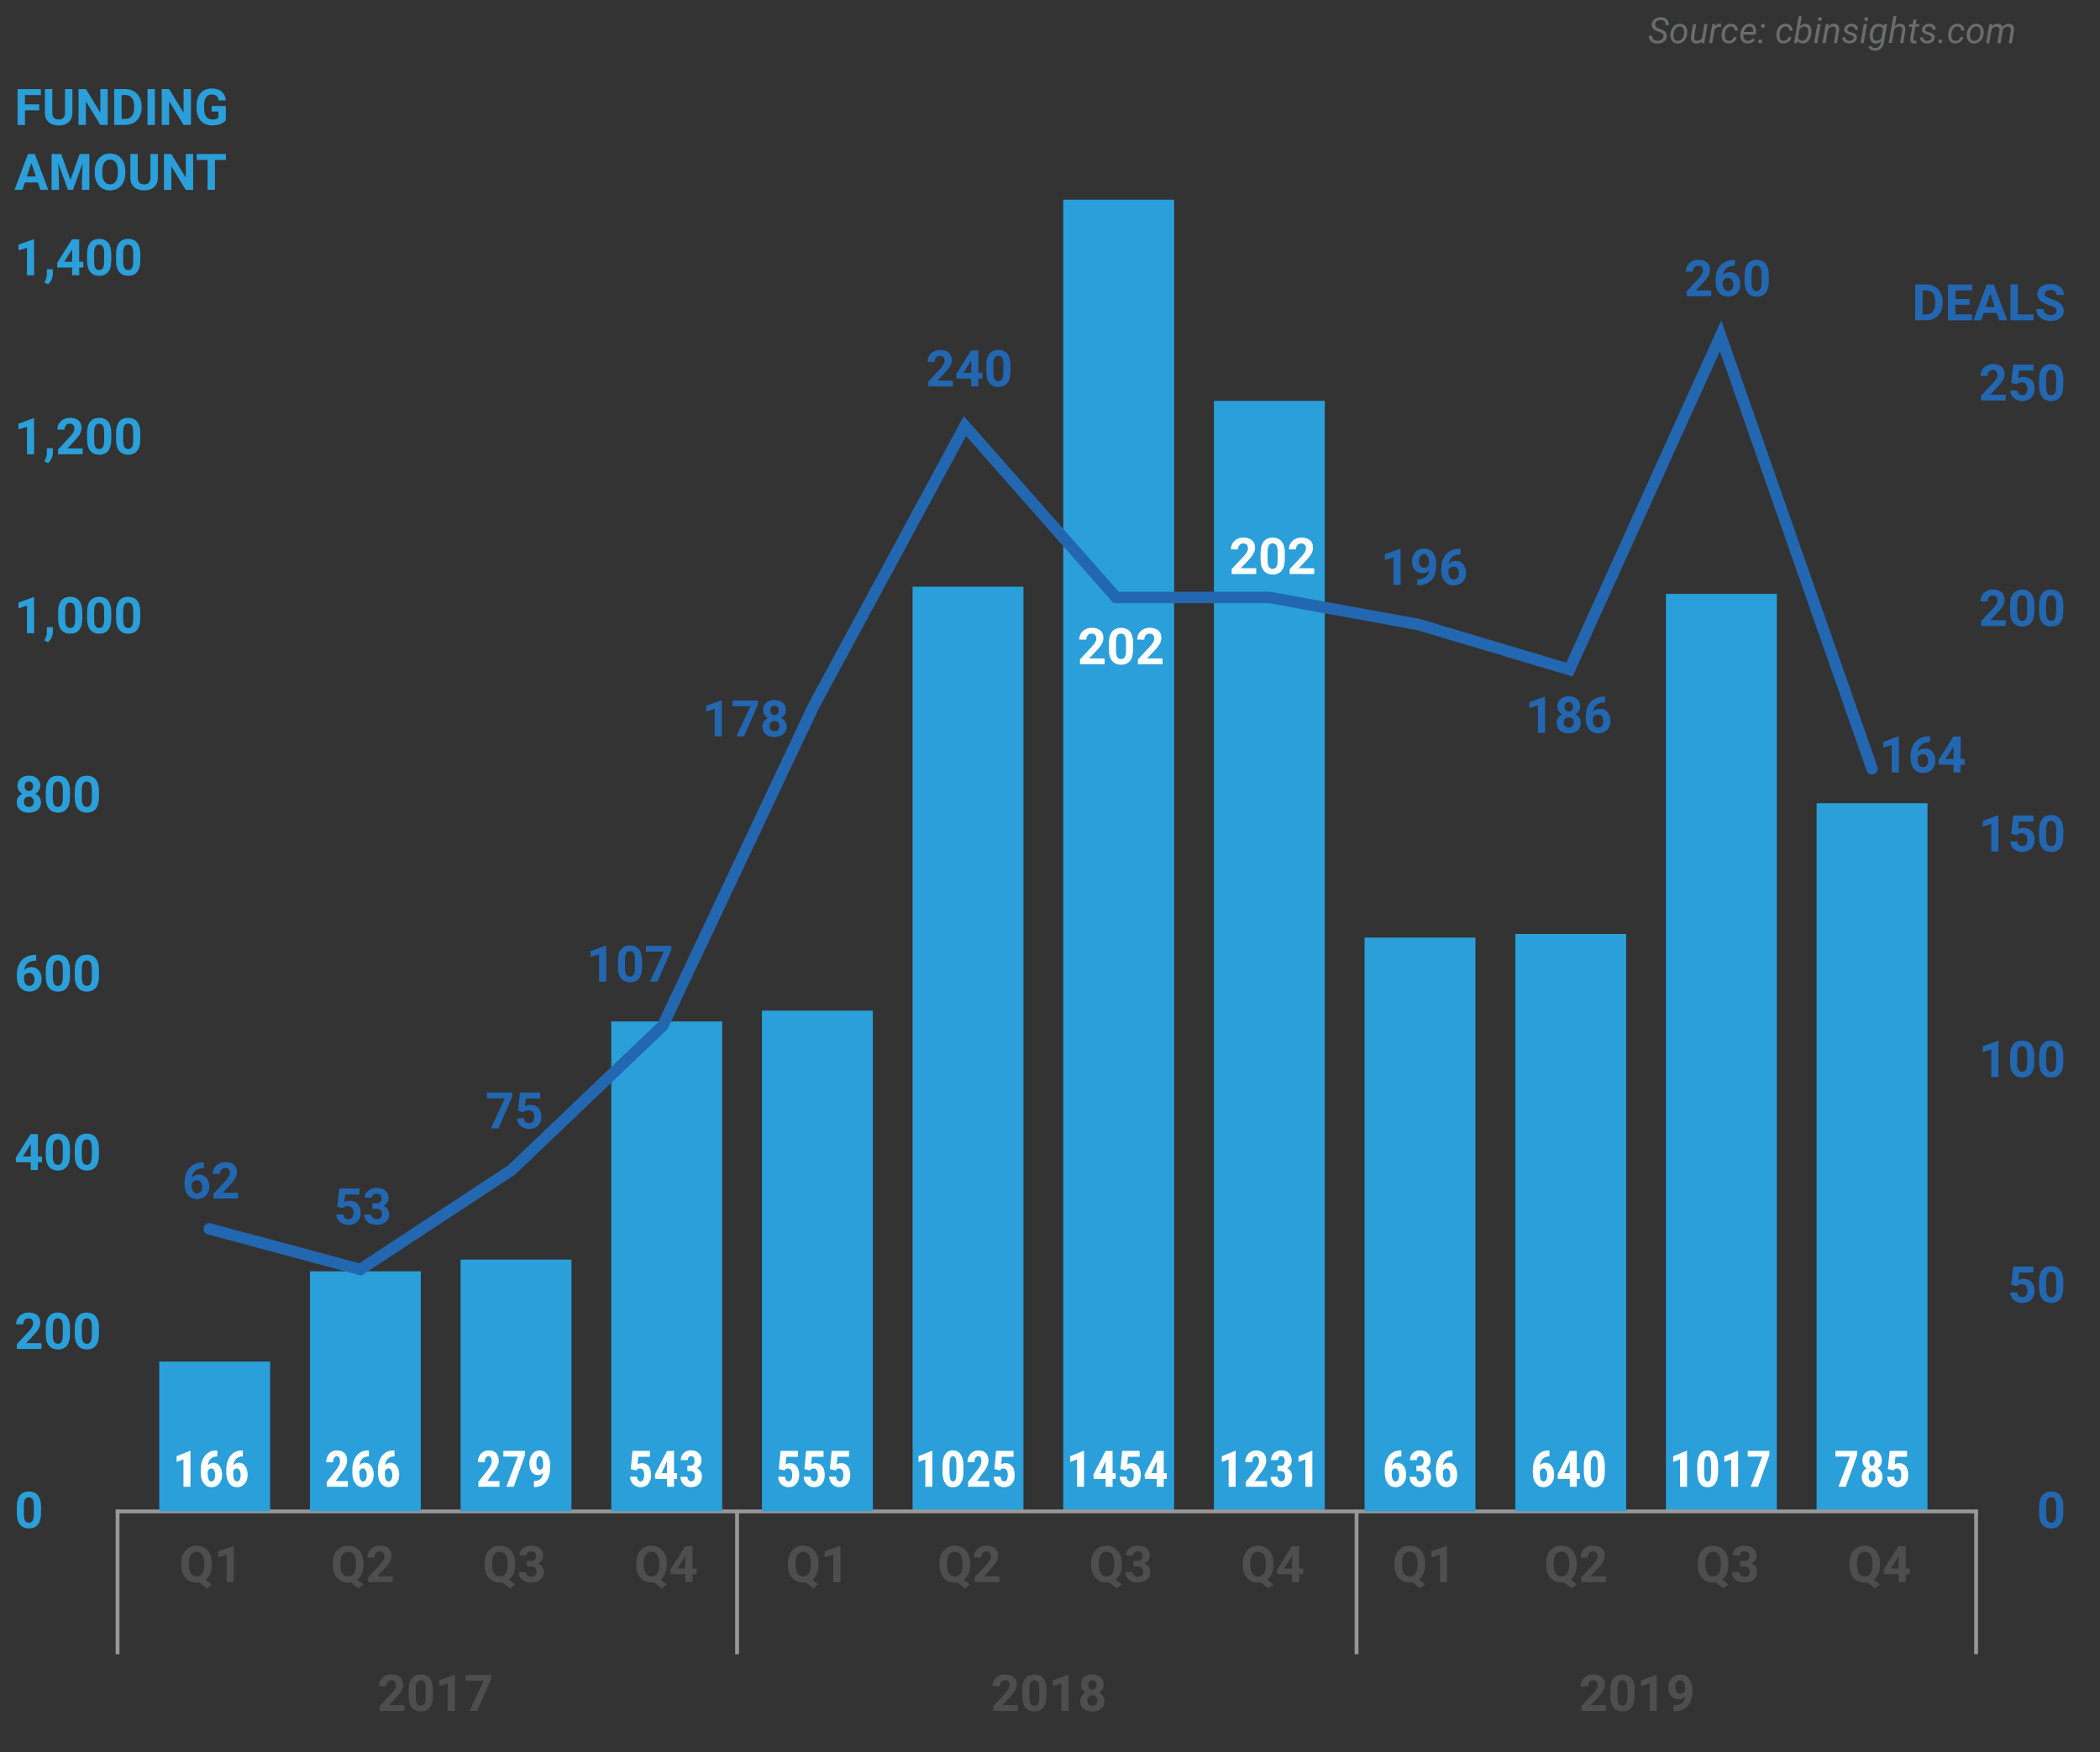 <?xml version="1.0" encoding="utf-8"?>
<!-- Generator: Adobe Illustrator 24.1.2, SVG Export Plug-In . SVG Version: 6.00 Build 0)  -->
<svg version="1.0" id="Layer_1" xmlns="http://www.w3.org/2000/svg" xmlns:xlink="http://www.w3.org/1999/xlink" x="0px" y="0px"
	 viewBox="0 0 550 459" style="enable-background:new 0 0 550 459;" xml:space="preserve">
<rect x="0" y="0" width="550" height="459" fill="#333333" stroke="none"/>
<style type="text/css">
	.st0{fill:#2A9FD9;}
	.st1{fill:none;stroke:#989898;stroke-miterlimit:10;}
	.st2{enable-background:new    ;}
	.st3{fill:#4E4E4E;}
	.st4{fill:#2367B1;}
	.st5{fill:#FFFFFF;}
	.st6{fill:none;stroke:#2367B1;stroke-width:3;stroke-linecap:round;stroke-miterlimit:10;}
	.st7{fill:#6B6C6C;}
</style>
<rect x="239.01" y="153.67" class="st0" width="29.04" height="242.19"/>
<rect x="278.47" y="52.31" class="st0" width="29.04" height="343.55"/>
<rect x="317.93" y="105" class="st0" width="29.04" height="290.86"/>
<rect x="436.32" y="155.56" class="st0" width="29.04" height="240.3"/>
<rect x="475.78" y="210.38" class="st0" width="29.04" height="185.48"/>
<line class="st1" x1="30.32" y1="395.9" x2="518.01" y2="395.9"/>
<line class="st1" x1="30.79" y1="433.31" x2="30.79" y2="395.5"/>
<line class="st1" x1="193.04" y1="433.31" x2="193.04" y2="395.5"/>
<line class="st1" x1="355.29" y1="433.31" x2="355.29" y2="395.5"/>
<line class="st1" x1="517.55" y1="433.31" x2="517.55" y2="395.5"/>
<g class="st2">
	<path class="st3" d="M55.48,409.92c0,0.88-0.14,1.64-0.43,2.29c-0.28,0.65-0.68,1.17-1.18,1.56l1.56,1.23l-1.24,1.1l-2-1.61
		c-0.23,0.04-0.46,0.06-0.71,0.06c-0.78,0-1.47-0.19-2.09-0.56c-0.61-0.37-1.09-0.91-1.42-1.61c-0.34-0.7-0.51-1.49-0.51-2.4v-0.46
		c0-0.93,0.17-1.74,0.5-2.45c0.33-0.71,0.8-1.25,1.42-1.63s1.3-0.57,2.09-0.57c0.78,0,1.48,0.19,2.09,0.57
		c0.61,0.38,1.08,0.92,1.42,1.63c0.33,0.7,0.5,1.51,0.5,2.44V409.92z M53.51,409.48c0-0.98-0.18-1.74-0.53-2.25
		s-0.86-0.77-1.51-0.77c-0.65,0-1.15,0.26-1.5,0.76c-0.35,0.51-0.53,1.25-0.54,2.23v0.46c0,0.96,0.18,1.7,0.53,2.24
		s0.86,0.79,1.52,0.79c0.65,0,1.15-0.26,1.5-0.77c0.35-0.51,0.53-1.26,0.53-2.23V409.48z"/>
	<path class="st3" d="M61.24,414.4h-1.87v-7.2l-2.23,0.69v-1.52l3.89-1.4h0.2L61.24,414.4L61.24,414.4z"/>
</g>
<g class="st2">
	<path class="st3" d="M95.19,409.92c0,0.88-0.14,1.64-0.43,2.29c-0.28,0.65-0.68,1.17-1.18,1.56l1.56,1.23l-1.24,1.1l-2-1.61
		c-0.23,0.04-0.46,0.06-0.71,0.06c-0.78,0-1.47-0.19-2.09-0.56c-0.61-0.37-1.09-0.91-1.42-1.61c-0.34-0.7-0.51-1.49-0.51-2.4v-0.46
		c0-0.93,0.17-1.74,0.5-2.45c0.33-0.71,0.8-1.25,1.42-1.63s1.3-0.57,2.09-0.57s1.48,0.19,2.09,0.57c0.61,0.38,1.08,0.92,1.42,1.63
		c0.33,0.7,0.5,1.51,0.5,2.44V409.92z M93.23,409.48c0-0.98-0.18-1.74-0.53-2.25s-0.86-0.77-1.51-0.77c-0.65,0-1.15,0.26-1.5,0.76
		c-0.35,0.51-0.53,1.25-0.54,2.23v0.46c0,0.96,0.18,1.7,0.53,2.24s0.86,0.79,1.52,0.79c0.65,0,1.15-0.26,1.5-0.77
		c0.35-0.51,0.53-1.26,0.53-2.23V409.48z"/>
	<path class="st3" d="M102.87,414.4h-6.45v-1.28l3.04-3.24c0.42-0.45,0.73-0.85,0.93-1.19c0.2-0.34,0.3-0.66,0.3-0.97
		c0-0.42-0.1-0.75-0.31-0.98c-0.21-0.24-0.51-0.36-0.91-0.36c-0.43,0-0.76,0.14-1,0.43c-0.25,0.29-0.37,0.67-0.37,1.14h-1.87
		c0-0.58,0.13-1.1,0.41-1.57c0.27-0.47,0.66-0.84,1.16-1.12c0.5-0.27,1.07-0.41,1.7-0.41c0.97,0,1.72,0.24,2.26,0.7
		s0.8,1.12,0.8,1.97c0,0.46-0.12,0.94-0.36,1.42c-0.24,0.48-0.65,1.05-1.24,1.68l-2.14,2.26h4.05L102.87,414.4L102.87,414.4z"/>
</g>
<g class="st2">
	<path class="st3" d="M105.9,448.15h-6.45v-1.28l3.04-3.24c0.42-0.45,0.73-0.85,0.93-1.19c0.2-0.34,0.3-0.66,0.3-0.97
		c0-0.42-0.1-0.75-0.31-0.98c-0.21-0.24-0.51-0.36-0.91-0.36c-0.43,0-0.76,0.14-1,0.43c-0.25,0.29-0.37,0.67-0.37,1.14h-1.87
		c0-0.58,0.13-1.1,0.41-1.57s0.66-0.84,1.16-1.12c0.5-0.27,1.07-0.41,1.7-0.41c0.97,0,1.72,0.24,2.26,0.7
		c0.54,0.46,0.8,1.12,0.8,1.97c0,0.46-0.12,0.94-0.36,1.42s-0.65,1.05-1.24,1.68l-2.14,2.26h4.05L105.9,448.15L105.9,448.15z"/>
	<path class="st3" d="M113.38,444.27c0,1.3-0.26,2.3-0.8,2.99c-0.54,0.69-1.32,1.03-2.36,1.03c-1.02,0-1.81-0.34-2.35-1.01
		c-0.55-0.67-0.82-1.64-0.83-2.91v-1.73c0-1.31,0.27-2.32,0.81-3c0.54-0.68,1.33-1.02,2.35-1.02c1.02,0,1.81,0.34,2.35,1.01
		c0.54,0.67,0.82,1.64,0.83,2.9L113.38,444.27L113.38,444.27z M111.51,442.36c0-0.78-0.1-1.35-0.32-1.7c-0.22-0.35-0.55-0.53-1-0.53
		c-0.43,0-0.77,0.17-0.97,0.51c-0.21,0.34-0.32,0.87-0.33,1.59v2.29c0,0.77,0.1,1.34,0.31,1.71s0.55,0.56,1,0.56
		c0.45,0,0.78-0.18,0.99-0.54c0.2-0.36,0.31-0.91,0.31-1.64L111.51,442.36L111.51,442.36z"/>
	<path class="st3" d="M119.17,448.15h-1.87v-7.2l-2.23,0.69v-1.52l3.89-1.4h0.2L119.17,448.15L119.17,448.15z"/>
	<path class="st3" d="M128.62,439.79l-3.64,8.36h-1.97l3.65-7.9h-4.68v-1.5h6.64L128.62,439.79L128.62,439.79z"/>
</g>
<g class="st2">
	<path class="st3" d="M266.6,448.15h-6.45v-1.28l3.04-3.24c0.42-0.45,0.73-0.85,0.93-1.19c0.2-0.34,0.3-0.66,0.3-0.97
		c0-0.42-0.1-0.75-0.31-0.98c-0.21-0.24-0.51-0.36-0.91-0.36c-0.43,0-0.76,0.14-1,0.43c-0.25,0.29-0.37,0.67-0.37,1.14h-1.87
		c0-0.58,0.13-1.1,0.41-1.57c0.27-0.47,0.66-0.84,1.16-1.12s1.07-0.41,1.7-0.41c0.97,0,1.72,0.24,2.26,0.7s0.8,1.12,0.8,1.97
		c0,0.46-0.12,0.94-0.36,1.42c-0.24,0.48-0.65,1.05-1.24,1.68l-2.14,2.26h4.05L266.6,448.15L266.6,448.15z"/>
	<path class="st3" d="M274.08,444.27c0,1.3-0.26,2.3-0.8,2.99c-0.54,0.69-1.32,1.03-2.36,1.03c-1.02,0-1.81-0.34-2.35-1.01
		s-0.82-1.64-0.83-2.91v-1.73c0-1.31,0.27-2.32,0.81-3c0.54-0.68,1.33-1.02,2.35-1.02s1.81,0.34,2.35,1.01
		c0.54,0.67,0.82,1.64,0.83,2.9L274.08,444.27L274.08,444.27z M272.21,442.36c0-0.78-0.1-1.35-0.32-1.7c-0.22-0.35-0.55-0.53-1-0.53
		c-0.43,0-0.77,0.17-0.97,0.51c-0.21,0.34-0.32,0.87-0.33,1.59v2.29c0,0.77,0.1,1.34,0.31,1.71c0.21,0.37,0.55,0.56,1,0.56
		s0.78-0.18,0.99-0.54c0.2-0.36,0.31-0.91,0.31-1.64L272.21,442.36L272.21,442.36z"/>
	<path class="st3" d="M279.87,448.15H278v-7.2l-2.23,0.69v-1.52l3.89-1.4h0.2L279.87,448.15L279.87,448.15z"/>
	<path class="st3" d="M289.06,441.26c0,0.45-0.11,0.86-0.34,1.22c-0.23,0.35-0.54,0.63-0.95,0.85c0.45,0.22,0.82,0.52,1.09,0.91
		c0.26,0.39,0.4,0.84,0.4,1.36c0,0.83-0.28,1.49-0.85,1.98c-0.57,0.48-1.34,0.73-2.32,0.73s-1.75-0.25-2.32-0.73
		c-0.58-0.48-0.86-1.14-0.86-1.98c0-0.52,0.13-0.97,0.4-1.36c0.26-0.39,0.62-0.69,1.08-0.91c-0.4-0.21-0.71-0.49-0.94-0.85
		s-0.34-0.76-0.34-1.22c0-0.8,0.26-1.44,0.8-1.92c0.54-0.47,1.26-0.72,2.17-0.72s1.64,0.24,2.17,0.71
		C288.78,439.8,289.06,440.44,289.06,441.26z M287.39,445.44c0-0.41-0.11-0.74-0.36-0.98c-0.24-0.25-0.56-0.37-0.95-0.37
		c-0.4,0-0.71,0.12-0.95,0.37c-0.24,0.25-0.36,0.58-0.36,0.98c0,0.4,0.11,0.73,0.35,0.97c0.24,0.25,0.56,0.37,0.97,0.37
		c0.41,0,0.72-0.11,0.95-0.36C287.27,446.19,287.39,445.87,287.39,445.44z M287.19,441.34c0-0.37-0.09-0.66-0.29-0.88
		c-0.2-0.23-0.46-0.33-0.82-0.33c-0.35,0-0.62,0.1-0.81,0.32c-0.19,0.22-0.29,0.51-0.29,0.89s0.09,0.68,0.29,0.91
		c0.2,0.23,0.47,0.34,0.82,0.34c0.35,0,0.62-0.11,0.82-0.34C287.09,442.02,287.19,441.72,287.19,441.34z"/>
</g>
<g class="st2">
	<path class="st3" d="M420.64,448.15h-6.45v-1.28l3.04-3.24c0.42-0.45,0.73-0.85,0.93-1.19c0.2-0.34,0.3-0.66,0.3-0.97
		c0-0.42-0.1-0.75-0.31-0.98c-0.21-0.24-0.51-0.36-0.91-0.36c-0.43,0-0.76,0.14-1,0.43c-0.25,0.29-0.37,0.67-0.37,1.14H414
		c0-0.58,0.13-1.1,0.41-1.57s0.66-0.84,1.16-1.12s1.07-0.41,1.7-0.41c0.97,0,1.72,0.24,2.26,0.7s0.8,1.12,0.8,1.97
		c0,0.46-0.12,0.94-0.36,1.42c-0.24,0.48-0.65,1.05-1.24,1.68l-2.14,2.26h4.05L420.64,448.15L420.64,448.15z"/>
	<path class="st3" d="M428.12,444.27c0,1.3-0.26,2.3-0.8,2.99s-1.32,1.03-2.36,1.03c-1.02,0-1.81-0.34-2.35-1.01
		c-0.55-0.67-0.82-1.64-0.83-2.91v-1.73c0-1.31,0.27-2.32,0.82-3c0.55-0.68,1.33-1.02,2.35-1.02s1.81,0.34,2.35,1.01
		c0.54,0.67,0.82,1.64,0.83,2.9L428.12,444.27L428.12,444.27z M426.24,442.36c0-0.78-0.1-1.35-0.32-1.7c-0.22-0.35-0.55-0.53-1-0.53
		c-0.43,0-0.77,0.17-0.97,0.51c-0.21,0.34-0.32,0.87-0.33,1.59v2.29c0,0.77,0.1,1.34,0.31,1.71c0.21,0.37,0.55,0.56,1,0.56
		s0.78-0.18,0.99-0.54c0.2-0.36,0.31-0.91,0.31-1.64L426.24,442.36L426.24,442.36z"/>
	<path class="st3" d="M433.91,448.15h-1.87v-7.2l-2.23,0.69v-1.52l3.89-1.4h0.2L433.91,448.15L433.91,448.15z"/>
	<path class="st3" d="M441.34,444.4c-0.48,0.48-1.06,0.72-1.7,0.72c-0.83,0-1.49-0.28-1.99-0.86c-0.5-0.57-0.75-1.34-0.75-2.31
		c0-0.61,0.13-1.18,0.41-1.69c0.26-0.51,0.64-0.92,1.12-1.2c0.48-0.28,1.02-0.43,1.63-0.43c0.62,0,1.17,0.15,1.65,0.46
		c0.48,0.31,0.86,0.76,1.12,1.34c0.26,0.59,0.41,1.25,0.41,1.99v0.69c0,1.57-0.39,2.8-1.17,3.7c-0.78,0.9-1.88,1.37-3.32,1.44
		l-0.46,0.01v-1.56l0.42-0.01C440.33,446.61,441.21,445.85,441.34,444.4z M440.09,443.68c0.3,0,0.56-0.08,0.77-0.24
		c0.22-0.15,0.38-0.34,0.49-0.56v-0.77c0-0.63-0.12-1.12-0.36-1.47c-0.24-0.35-0.57-0.52-0.97-0.52c-0.38,0-0.68,0.17-0.93,0.51
		c-0.24,0.34-0.36,0.78-0.36,1.29c0,0.51,0.11,0.94,0.35,1.27C439.33,443.52,439.66,443.68,440.09,443.68z"/>
</g>
<g class="st2">
	<path class="st3" d="M134.92,409.92c0,0.88-0.14,1.64-0.43,2.29c-0.28,0.65-0.68,1.17-1.18,1.56l1.56,1.23l-1.24,1.1l-2-1.61
		c-0.23,0.04-0.46,0.06-0.71,0.06c-0.78,0-1.47-0.19-2.09-0.56c-0.61-0.37-1.09-0.91-1.42-1.61c-0.34-0.7-0.51-1.49-0.51-2.4v-0.46
		c0-0.93,0.17-1.74,0.5-2.45c0.33-0.71,0.8-1.25,1.42-1.63c0.61-0.38,1.3-0.57,2.09-0.57s1.48,0.19,2.09,0.57
		c0.61,0.38,1.08,0.92,1.42,1.63c0.33,0.7,0.5,1.51,0.5,2.44V409.92L134.92,409.92z M132.95,409.48c0-0.98-0.18-1.74-0.53-2.25
		c-0.35-0.51-0.86-0.77-1.51-0.77c-0.65,0-1.15,0.26-1.5,0.76c-0.35,0.51-0.53,1.25-0.54,2.23v0.46c0,0.96,0.18,1.7,0.53,2.24
		c0.35,0.54,0.86,0.79,1.52,0.79c0.65,0,1.15-0.26,1.5-0.77c0.35-0.51,0.53-1.26,0.53-2.23L132.95,409.48L132.95,409.48z"/>
	<path class="st3" d="M138.04,408.88h0.99c0.47,0,0.82-0.11,1.05-0.36c0.23-0.25,0.34-0.55,0.34-0.95c0-0.38-0.11-0.67-0.34-0.89
		c-0.23-0.22-0.54-0.31-0.94-0.31c-0.36,0-0.65,0.09-0.9,0.29c-0.25,0.2-0.36,0.45-0.36,0.77h-1.87c0-0.49,0.13-0.94,0.4-1.32
		c0.26-0.39,0.63-0.7,1.12-0.92c0.48-0.22,1-0.33,1.57-0.33c0.99,0,1.78,0.24,2.33,0.72c0.57,0.47,0.85,1.13,0.85,1.97
		c0,0.43-0.13,0.83-0.4,1.19c-0.26,0.36-0.6,0.64-1.03,0.83c0.53,0.19,0.93,0.47,1.18,0.85s0.39,0.83,0.39,1.34
		c0,0.83-0.3,1.5-0.92,2.01c-0.61,0.51-1.42,0.76-2.42,0.76c-0.94,0-1.71-0.25-2.31-0.75s-0.9-1.15-0.9-1.97h1.87
		c0,0.35,0.13,0.64,0.4,0.87c0.26,0.23,0.6,0.34,0.98,0.34c0.44,0,0.79-0.11,1.04-0.35c0.26-0.24,0.38-0.55,0.38-0.94
		c0-0.94-0.52-1.41-1.55-1.41h-0.99v-1.46H138.04z"/>
</g>
<g class="st2">
	<path class="st3" d="M174.63,409.92c0,0.88-0.14,1.64-0.43,2.29c-0.28,0.65-0.68,1.17-1.18,1.56l1.56,1.23l-1.24,1.1l-2-1.61
		c-0.23,0.04-0.46,0.06-0.71,0.06c-0.78,0-1.47-0.19-2.09-0.56c-0.61-0.37-1.09-0.91-1.42-1.61c-0.34-0.7-0.51-1.49-0.51-2.4v-0.46
		c0-0.93,0.17-1.74,0.5-2.45c0.33-0.71,0.8-1.25,1.42-1.63c0.61-0.38,1.3-0.57,2.09-0.57c0.78,0,1.48,0.19,2.09,0.57
		c0.61,0.38,1.08,0.92,1.42,1.63c0.33,0.7,0.5,1.51,0.5,2.44L174.63,409.92L174.63,409.92z M172.67,409.48
		c0-0.98-0.18-1.74-0.53-2.25c-0.35-0.51-0.86-0.77-1.51-0.77c-0.65,0-1.15,0.26-1.5,0.76c-0.35,0.51-0.53,1.25-0.54,2.23v0.46
		c0,0.96,0.18,1.7,0.53,2.24c0.35,0.54,0.86,0.79,1.52,0.79c0.65,0,1.15-0.26,1.5-0.77c0.35-0.51,0.53-1.26,0.53-2.23L172.67,409.48
		L172.67,409.48z"/>
	<path class="st3" d="M181.38,410.86h1.07v1.5h-1.07v2.03h-1.87v-2.03h-3.86l-0.09-1.17l3.92-6.2h1.89V410.86z M177.43,410.86h2.08
		v-3.32l-0.12,0.22L177.43,410.86z"/>
</g>
<g class="st2">
	<path class="st3" d="M214.36,409.92c0,0.88-0.14,1.64-0.43,2.29c-0.28,0.65-0.68,1.17-1.18,1.56l1.56,1.23l-1.24,1.1l-2-1.61
		c-0.23,0.04-0.46,0.06-0.71,0.06c-0.78,0-1.47-0.19-2.09-0.56c-0.61-0.37-1.09-0.91-1.42-1.61c-0.34-0.7-0.51-1.49-0.51-2.4v-0.46
		c0-0.93,0.17-1.74,0.5-2.45c0.33-0.71,0.8-1.25,1.42-1.63c0.61-0.38,1.3-0.57,2.09-0.57c0.78,0,1.48,0.19,2.09,0.57
		c0.61,0.38,1.08,0.92,1.42,1.63c0.33,0.7,0.5,1.51,0.5,2.44L214.36,409.92L214.36,409.92z M212.39,409.48
		c0-0.98-0.18-1.74-0.53-2.25c-0.35-0.51-0.86-0.77-1.51-0.77c-0.65,0-1.15,0.26-1.5,0.76c-0.35,0.51-0.53,1.25-0.54,2.23v0.46
		c0,0.96,0.18,1.7,0.53,2.24c0.35,0.54,0.86,0.79,1.52,0.79c0.65,0,1.15-0.26,1.5-0.77c0.35-0.51,0.53-1.26,0.53-2.23L212.39,409.48
		L212.39,409.48z"/>
	<path class="st3" d="M220.11,414.4h-1.87v-7.2l-2.23,0.69v-1.52l3.89-1.4h0.2L220.11,414.4L220.11,414.4z"/>
</g>
<g class="st2">
	<path class="st3" d="M254.07,409.92c0,0.88-0.14,1.64-0.43,2.29c-0.28,0.65-0.68,1.17-1.18,1.56l1.56,1.23l-1.24,1.1l-2-1.61
		c-0.23,0.04-0.46,0.06-0.71,0.06c-0.78,0-1.47-0.19-2.09-0.56c-0.61-0.37-1.09-0.91-1.42-1.61c-0.34-0.7-0.51-1.49-0.51-2.4v-0.46
		c0-0.93,0.17-1.74,0.5-2.45c0.33-0.71,0.8-1.25,1.42-1.63c0.61-0.38,1.3-0.57,2.09-0.57s1.48,0.19,2.09,0.57
		c0.61,0.38,1.08,0.92,1.42,1.63c0.33,0.7,0.5,1.51,0.5,2.44L254.07,409.92L254.07,409.92z M252.1,409.48
		c0-0.98-0.18-1.74-0.53-2.25c-0.35-0.51-0.86-0.77-1.51-0.77c-0.65,0-1.15,0.26-1.5,0.76c-0.35,0.51-0.53,1.25-0.54,2.23v0.46
		c0,0.96,0.18,1.7,0.53,2.24c0.35,0.54,0.86,0.79,1.52,0.79c0.65,0,1.15-0.26,1.5-0.77c0.35-0.51,0.53-1.26,0.53-2.23L252.1,409.48
		L252.1,409.48z"/>
	<path class="st3" d="M261.74,414.4h-6.45v-1.28l3.04-3.24c0.42-0.45,0.73-0.85,0.93-1.19c0.2-0.34,0.3-0.66,0.3-0.97
		c0-0.42-0.1-0.75-0.31-0.98c-0.21-0.24-0.51-0.36-0.91-0.36c-0.43,0-0.76,0.14-1,0.43c-0.25,0.29-0.37,0.67-0.37,1.14h-1.87
		c0-0.58,0.13-1.1,0.41-1.57s0.66-0.84,1.16-1.12c0.5-0.27,1.07-0.41,1.7-0.41c0.97,0,1.72,0.24,2.26,0.7s0.8,1.12,0.8,1.97
		c0,0.46-0.12,0.94-0.36,1.42c-0.24,0.48-0.65,1.05-1.24,1.68l-2.14,2.26h4.05L261.74,414.4L261.74,414.4z"/>
</g>
<g class="st2">
	<path class="st3" d="M293.79,409.92c0,0.88-0.14,1.64-0.43,2.29c-0.28,0.65-0.68,1.17-1.18,1.56l1.56,1.23l-1.24,1.1l-2-1.61
		c-0.23,0.04-0.46,0.06-0.71,0.06c-0.78,0-1.47-0.19-2.09-0.56c-0.61-0.38-1.09-0.91-1.42-1.61c-0.34-0.7-0.51-1.49-0.51-2.4v-0.46
		c0-0.93,0.17-1.74,0.5-2.45c0.33-0.71,0.8-1.25,1.42-1.63c0.6-0.38,1.3-0.57,2.09-0.57s1.48,0.19,2.09,0.57
		c0.6,0.38,1.08,0.92,1.42,1.63c0.33,0.7,0.5,1.51,0.5,2.44L293.79,409.92L293.79,409.92z M291.83,409.48
		c0-0.98-0.18-1.74-0.53-2.25s-0.86-0.77-1.51-0.77s-1.15,0.26-1.5,0.76c-0.35,0.51-0.53,1.25-0.54,2.23v0.46
		c0,0.96,0.18,1.7,0.53,2.24c0.35,0.53,0.86,0.79,1.52,0.79c0.65,0,1.15-0.26,1.5-0.77s0.53-1.26,0.53-2.23L291.83,409.48
		L291.83,409.48z"/>
	<path class="st3" d="M296.91,408.88h0.99c0.47,0,0.82-0.11,1.05-0.36c0.23-0.24,0.34-0.55,0.34-0.95c0-0.38-0.11-0.67-0.34-0.89
		c-0.23-0.22-0.54-0.31-0.94-0.31c-0.36,0-0.65,0.09-0.9,0.29c-0.24,0.2-0.36,0.45-0.36,0.77h-1.87c0-0.49,0.13-0.94,0.4-1.32
		c0.26-0.39,0.63-0.7,1.12-0.92c0.47-0.22,1-0.33,1.57-0.33c0.99,0,1.78,0.24,2.33,0.72c0.57,0.47,0.85,1.13,0.85,1.97
		c0,0.43-0.13,0.83-0.4,1.19c-0.26,0.36-0.6,0.64-1.03,0.83c0.53,0.19,0.93,0.47,1.18,0.85c0.26,0.38,0.39,0.83,0.39,1.34
		c0,0.83-0.3,1.5-0.92,2.01c-0.61,0.5-1.42,0.76-2.42,0.76c-0.94,0-1.71-0.25-2.31-0.75c-0.6-0.49-0.9-1.15-0.9-1.97h1.87
		c0,0.35,0.13,0.64,0.4,0.87c0.26,0.23,0.59,0.34,0.98,0.34c0.44,0,0.79-0.11,1.04-0.35c0.26-0.24,0.38-0.55,0.38-0.94
		c0-0.94-0.52-1.41-1.55-1.41h-0.99v-1.46H296.91z"/>
</g>
<g class="st2">
	<path class="st3" d="M333.51,409.92c0,0.88-0.14,1.64-0.43,2.29c-0.28,0.65-0.68,1.17-1.18,1.56l1.56,1.23l-1.24,1.1l-2-1.61
		c-0.23,0.04-0.46,0.06-0.71,0.06c-0.78,0-1.47-0.19-2.09-0.56c-0.61-0.38-1.09-0.91-1.42-1.61c-0.34-0.7-0.51-1.49-0.51-2.4v-0.46
		c0-0.93,0.17-1.74,0.5-2.45c0.33-0.71,0.8-1.25,1.42-1.63c0.6-0.38,1.3-0.57,2.09-0.57c0.78,0,1.48,0.19,2.09,0.57
		c0.6,0.38,1.08,0.92,1.42,1.63c0.33,0.7,0.5,1.51,0.5,2.44L333.51,409.92L333.51,409.92z M331.54,409.48
		c0-0.98-0.18-1.74-0.53-2.25c-0.35-0.51-0.86-0.77-1.51-0.77c-0.65,0-1.15,0.26-1.5,0.76c-0.35,0.51-0.53,1.25-0.54,2.23v0.46
		c0,0.96,0.18,1.7,0.53,2.24c0.35,0.53,0.86,0.79,1.52,0.79c0.65,0,1.15-0.26,1.5-0.77c0.35-0.51,0.53-1.26,0.53-2.23L331.54,409.48
		L331.54,409.48z"/>
	<path class="st3" d="M340.26,410.86h1.07v1.5h-1.07v2.03h-1.87v-2.03h-3.86l-0.09-1.17l3.92-6.2h1.89V410.86z M336.31,410.86h2.08
		v-3.32l-0.12,0.22L336.31,410.86z"/>
</g>
<g class="st2">
	<path class="st3" d="M373.23,409.92c0,0.88-0.14,1.64-0.43,2.29c-0.28,0.65-0.68,1.17-1.18,1.56l1.56,1.23l-1.24,1.1l-2-1.61
		c-0.23,0.04-0.46,0.06-0.71,0.06c-0.77,0-1.47-0.19-2.09-0.56c-0.61-0.38-1.09-0.91-1.42-1.61c-0.34-0.7-0.51-1.49-0.51-2.4v-0.46
		c0-0.93,0.17-1.74,0.5-2.45c0.33-0.71,0.8-1.25,1.42-1.63c0.6-0.38,1.3-0.57,2.09-0.57c0.78,0,1.48,0.19,2.09,0.57
		c0.6,0.38,1.08,0.92,1.42,1.63c0.33,0.7,0.5,1.51,0.5,2.44L373.23,409.92L373.23,409.92z M371.27,409.48
		c0-0.98-0.18-1.74-0.53-2.25s-0.86-0.77-1.51-0.77s-1.15,0.26-1.5,0.76c-0.35,0.51-0.53,1.25-0.54,2.23v0.46
		c0,0.96,0.18,1.7,0.53,2.24c0.35,0.53,0.86,0.79,1.52,0.79c0.65,0,1.15-0.26,1.5-0.77c0.35-0.51,0.53-1.26,0.53-2.23L371.27,409.48
		L371.27,409.48z"/>
	<path class="st3" d="M378.99,414.4h-1.87v-7.2l-2.23,0.69v-1.52l3.89-1.4h0.2L378.99,414.4L378.99,414.4z"/>
</g>
<g class="st2">
	<path class="st3" d="M412.95,409.92c0,0.88-0.14,1.64-0.43,2.29c-0.28,0.65-0.68,1.17-1.18,1.56l1.56,1.23l-1.24,1.1l-2-1.61
		c-0.23,0.04-0.46,0.06-0.71,0.06c-0.78,0-1.47-0.19-2.09-0.56c-0.61-0.38-1.09-0.91-1.42-1.61c-0.34-0.7-0.51-1.49-0.51-2.4v-0.46
		c0-0.93,0.17-1.74,0.5-2.45c0.33-0.71,0.8-1.25,1.42-1.63c0.6-0.38,1.3-0.57,2.09-0.57c0.78,0,1.48,0.19,2.09,0.57
		c0.6,0.38,1.08,0.92,1.42,1.63c0.33,0.7,0.5,1.51,0.5,2.44L412.95,409.92L412.95,409.92z M410.98,409.48
		c0-0.98-0.18-1.74-0.53-2.25s-0.86-0.77-1.51-0.77c-0.65,0-1.15,0.26-1.5,0.76c-0.35,0.51-0.53,1.25-0.54,2.23v0.46
		c0,0.96,0.18,1.7,0.53,2.24c0.35,0.53,0.86,0.79,1.52,0.79c0.65,0,1.15-0.26,1.5-0.77s0.53-1.26,0.53-2.23L410.98,409.48
		L410.98,409.48z"/>
	<path class="st3" d="M420.62,414.4h-6.45v-1.28l3.04-3.24c0.42-0.45,0.73-0.85,0.93-1.19c0.2-0.34,0.3-0.66,0.3-0.97
		c0-0.42-0.1-0.75-0.31-0.98c-0.21-0.24-0.51-0.36-0.91-0.36c-0.43,0-0.76,0.14-1,0.43c-0.25,0.29-0.37,0.67-0.37,1.14h-1.87
		c0-0.58,0.13-1.1,0.41-1.57s0.66-0.84,1.16-1.12c0.5-0.27,1.07-0.41,1.7-0.41c0.97,0,1.72,0.24,2.26,0.7s0.8,1.12,0.8,1.97
		c0,0.46-0.12,0.94-0.36,1.42c-0.24,0.48-0.65,1.05-1.24,1.68l-2.14,2.26h4.05L420.62,414.4L420.62,414.4z"/>
</g>
<g class="st2">
	<path class="st3" d="M452.67,409.92c0,0.88-0.14,1.64-0.43,2.29c-0.28,0.65-0.68,1.17-1.18,1.56l1.56,1.23l-1.24,1.1l-2-1.61
		c-0.23,0.04-0.46,0.06-0.71,0.06c-0.78,0-1.47-0.19-2.09-0.56c-0.61-0.38-1.09-0.91-1.42-1.61c-0.34-0.7-0.51-1.49-0.51-2.4v-0.46
		c0-0.93,0.17-1.74,0.5-2.45c0.33-0.71,0.8-1.25,1.42-1.63s1.3-0.57,2.09-0.57c0.78,0,1.48,0.19,2.09,0.57
		c0.61,0.38,1.08,0.92,1.42,1.63c0.33,0.7,0.5,1.51,0.5,2.44L452.67,409.92L452.67,409.92z M450.7,409.48
		c0-0.98-0.18-1.74-0.53-2.25c-0.35-0.51-0.86-0.77-1.51-0.77c-0.65,0-1.15,0.26-1.5,0.76c-0.35,0.51-0.53,1.25-0.54,2.23v0.46
		c0,0.96,0.18,1.7,0.53,2.24c0.35,0.53,0.86,0.79,1.52,0.79c0.65,0,1.15-0.26,1.5-0.77c0.35-0.51,0.53-1.26,0.53-2.23V409.48
		L450.7,409.48z"/>
	<path class="st3" d="M455.79,408.88h0.99c0.47,0,0.82-0.11,1.05-0.36c0.23-0.24,0.34-0.55,0.34-0.95c0-0.38-0.11-0.67-0.34-0.89
		c-0.23-0.22-0.54-0.31-0.94-0.31c-0.36,0-0.66,0.09-0.9,0.29c-0.25,0.2-0.36,0.45-0.36,0.77h-1.87c0-0.49,0.13-0.94,0.4-1.32
		c0.26-0.39,0.63-0.7,1.12-0.92c0.47-0.22,1-0.33,1.58-0.33c0.99,0,1.78,0.24,2.33,0.72c0.57,0.47,0.85,1.13,0.85,1.97
		c0,0.43-0.13,0.83-0.4,1.19c-0.26,0.36-0.6,0.64-1.03,0.83c0.53,0.19,0.93,0.47,1.18,0.85c0.26,0.38,0.39,0.83,0.39,1.34
		c0,0.83-0.3,1.5-0.92,2.01c-0.6,0.5-1.42,0.76-2.42,0.76c-0.94,0-1.71-0.25-2.31-0.75c-0.6-0.49-0.9-1.15-0.9-1.97h1.87
		c0,0.35,0.13,0.64,0.4,0.87c0.26,0.23,0.6,0.34,0.98,0.34c0.44,0,0.79-0.11,1.04-0.35c0.26-0.24,0.38-0.55,0.38-0.94
		c0-0.94-0.52-1.41-1.55-1.41h-0.99v-1.46H455.79z"/>
</g>
<g class="st2">
	<path class="st3" d="M492.38,409.92c0,0.88-0.14,1.64-0.43,2.29c-0.28,0.65-0.68,1.17-1.18,1.56l1.56,1.23l-1.24,1.1l-2-1.61
		c-0.23,0.04-0.46,0.06-0.71,0.06c-0.78,0-1.47-0.19-2.09-0.56c-0.61-0.38-1.09-0.91-1.42-1.61c-0.34-0.7-0.51-1.49-0.51-2.4v-0.46
		c0-0.93,0.17-1.74,0.5-2.45c0.33-0.71,0.8-1.25,1.42-1.63c0.6-0.38,1.3-0.57,2.09-0.57c0.78,0,1.48,0.19,2.09,0.57
		s1.08,0.92,1.42,1.63c0.33,0.7,0.5,1.51,0.5,2.44L492.38,409.92L492.38,409.92z M490.42,409.48c0-0.98-0.18-1.74-0.53-2.25
		s-0.86-0.77-1.51-0.77s-1.15,0.26-1.5,0.76c-0.35,0.51-0.53,1.25-0.54,2.23v0.46c0,0.96,0.18,1.7,0.53,2.24
		c0.35,0.53,0.86,0.79,1.52,0.79c0.65,0,1.15-0.26,1.5-0.77c0.35-0.51,0.53-1.26,0.53-2.23V409.48z"/>
	<path class="st3" d="M499.13,410.86h1.07v1.5h-1.07v2.03h-1.87v-2.03h-3.86l-0.09-1.17l3.92-6.2h1.89V410.86z M495.18,410.86h2.08
		v-3.32l-0.12,0.22L495.18,410.86z"/>
</g>
<g class="st2">
	<path class="st4" d="M53.4,304.45v1.54h-0.18c-0.84,0.01-1.52,0.24-2.04,0.66c-0.52,0.43-0.82,1.02-0.93,1.78
		c0.5-0.51,1.13-0.77,1.89-0.77c0.82,0,1.46,0.29,1.95,0.88c0.48,0.59,0.73,1.36,0.73,2.32c0,0.61-0.13,1.16-0.4,1.66
		c-0.26,0.5-0.64,0.88-1.12,1.15c-0.48,0.27-1.03,0.42-1.64,0.42c-0.99,0-1.79-0.34-2.4-1.03c-0.61-0.69-0.92-1.61-0.92-2.76v-0.67
		c0-1.02,0.19-1.92,0.58-2.7s0.94-1.39,1.66-1.81c0.72-0.43,1.56-0.64,2.51-0.65L53.4,304.45L53.4,304.45z M51.58,309.16
		c-0.3,0-0.58,0.08-0.82,0.24c-0.25,0.16-0.43,0.37-0.54,0.62v0.57c0,0.62,0.12,1.11,0.37,1.46c0.25,0.35,0.59,0.53,1.03,0.53
		c0.4,0,0.73-0.16,0.97-0.47c0.25-0.31,0.37-0.73,0.37-1.23c0-0.51-0.12-0.93-0.38-1.24C52.32,309.33,52,309.16,51.58,309.16z"/>
	<path class="st4" d="M62.37,313.95h-6.45v-1.28l3.04-3.24c0.42-0.45,0.73-0.85,0.93-1.19s0.3-0.66,0.3-0.97
		c0-0.42-0.1-0.75-0.31-0.98c-0.21-0.24-0.51-0.36-0.91-0.36c-0.43,0-0.76,0.14-1,0.43c-0.25,0.29-0.37,0.67-0.37,1.14h-1.87
		c0-0.58,0.13-1.1,0.41-1.57c0.27-0.47,0.66-0.84,1.16-1.12c0.5-0.27,1.07-0.41,1.7-0.41c0.97,0,1.72,0.24,2.26,0.7
		c0.54,0.46,0.8,1.12,0.8,1.97c0,0.46-0.12,0.94-0.36,1.42c-0.24,0.48-0.65,1.05-1.24,1.68l-2.14,2.26h4.05L62.37,313.95
		L62.37,313.95z"/>
</g>
<g class="st2">
	<path class="st4" d="M88.33,316.1l0.54-4.78h5.27v1.56H90.4l-0.24,2.02c0.44-0.24,0.92-0.36,1.42-0.36c0.9,0,1.6,0.27,2.11,0.83
		c0.51,0.56,0.77,1.33,0.77,2.33c0,0.6-0.13,1.15-0.39,1.64s-0.62,0.85-1.11,1.12c-0.48,0.26-1.04,0.4-1.69,0.4
		c-0.57,0-1.1-0.11-1.58-0.35c-0.49-0.23-0.87-0.56-1.15-0.97c-0.28-0.42-0.43-0.9-0.45-1.43h1.85c0.04,0.4,0.18,0.7,0.41,0.92
		c0.24,0.22,0.54,0.32,0.92,0.32c0.43,0,0.75-0.15,0.97-0.45c0.23-0.3,0.34-0.74,0.34-1.29c0-0.54-0.13-0.95-0.4-1.23
		c-0.26-0.28-0.63-0.43-1.12-0.43c-0.44,0-0.8,0.11-1.08,0.35l-0.18,0.17L88.33,316.1z"/>
	<path class="st4" d="M97.55,315.19h0.99c0.47,0,0.82-0.11,1.05-0.36c0.23-0.25,0.34-0.55,0.34-0.95c0-0.38-0.11-0.67-0.34-0.89
		c-0.23-0.22-0.54-0.31-0.94-0.31c-0.36,0-0.65,0.09-0.9,0.29c-0.25,0.2-0.36,0.45-0.36,0.77h-1.87c0-0.49,0.13-0.94,0.4-1.32
		c0.26-0.39,0.63-0.7,1.12-0.92c0.48-0.22,1-0.33,1.57-0.33c0.99,0,1.78,0.24,2.33,0.72c0.57,0.47,0.85,1.13,0.85,1.97
		c0,0.43-0.13,0.83-0.4,1.19c-0.26,0.36-0.6,0.64-1.03,0.83c0.53,0.19,0.93,0.47,1.18,0.85s0.39,0.83,0.39,1.34
		c0,0.83-0.3,1.5-0.92,2.01s-1.42,0.76-2.42,0.76c-0.94,0-1.71-0.25-2.31-0.75c-0.6-0.5-0.9-1.15-0.9-1.97h1.87
		c0,0.35,0.13,0.64,0.4,0.87c0.26,0.23,0.6,0.34,0.98,0.34c0.44,0,0.79-0.11,1.04-0.35c0.26-0.24,0.38-0.55,0.38-0.94
		c0-0.94-0.52-1.41-1.55-1.41h-0.99v-1.46H97.55z"/>
</g>
<g class="st2">
	<path class="st4" d="M134.17,287.22l-3.64,8.36h-1.97l3.65-7.9h-4.68v-1.5h6.64L134.17,287.22L134.17,287.22z"/>
	<path class="st4" d="M135.65,290.95l0.54-4.78h5.27v1.56h-3.74l-0.24,2.02c0.44-0.24,0.92-0.36,1.42-0.36c0.9,0,1.6,0.27,2.11,0.83
		s0.77,1.33,0.77,2.33c0,0.6-0.13,1.15-0.39,1.64s-0.62,0.85-1.11,1.12c-0.48,0.26-1.04,0.4-1.69,0.4c-0.57,0-1.1-0.11-1.58-0.35
		c-0.49-0.23-0.87-0.56-1.15-0.97c-0.28-0.42-0.43-0.9-0.45-1.43h1.85c0.04,0.4,0.18,0.7,0.41,0.92c0.24,0.22,0.54,0.32,0.92,0.32
		c0.43,0,0.75-0.15,0.97-0.45c0.23-0.3,0.34-0.74,0.34-1.29c0-0.54-0.13-0.95-0.4-1.23c-0.26-0.28-0.63-0.43-1.12-0.43
		c-0.44,0-0.8,0.11-1.08,0.35l-0.18,0.17L135.65,290.95z"/>
</g>
<g class="st2">
	<path class="st4" d="M158.78,257.16h-1.87v-7.2l-2.23,0.69v-1.52l3.89-1.4h0.2L158.78,257.16L158.78,257.16z"/>
	<path class="st4" d="M168.17,253.28c0,1.3-0.26,2.3-0.8,2.99c-0.54,0.69-1.32,1.03-2.36,1.03c-1.02,0-1.81-0.34-2.35-1.01
		c-0.55-0.67-0.82-1.64-0.83-2.91v-1.73c0-1.31,0.27-2.32,0.81-3s1.33-1.02,2.35-1.02c1.02,0,1.81,0.34,2.35,1.01
		c0.54,0.67,0.82,1.64,0.83,2.9V253.28z M166.3,251.37c0-0.78-0.1-1.35-0.32-1.7c-0.22-0.35-0.55-0.53-1-0.53
		c-0.43,0-0.77,0.17-0.97,0.51c-0.21,0.34-0.32,0.87-0.33,1.59v2.29c0,0.77,0.1,1.34,0.31,1.71c0.21,0.37,0.55,0.56,1,0.56
		c0.45,0,0.78-0.18,0.99-0.54c0.2-0.36,0.31-0.91,0.31-1.64L166.3,251.37L166.3,251.37z"/>
	<path class="st4" d="M175.82,248.8l-3.64,8.36h-1.97l3.65-7.9h-4.68v-1.5h6.64L175.82,248.8L175.82,248.8z"/>
</g>
<g class="st2">
	<path class="st4" d="M189.05,192.9h-1.87v-7.2l-2.23,0.69v-1.52l3.89-1.4h0.2L189.05,192.9L189.05,192.9z"/>
	<path class="st4" d="M198.5,184.53l-3.64,8.36h-1.97l3.65-7.9h-4.68v-1.5h6.64L198.5,184.53L198.5,184.53z"/>
	<path class="st4" d="M205.83,185.99c0,0.45-0.11,0.86-0.34,1.22c-0.23,0.36-0.54,0.63-0.95,0.85c0.45,0.22,0.82,0.52,1.09,0.91
		c0.26,0.39,0.4,0.84,0.4,1.36c0,0.83-0.28,1.49-0.85,1.98c-0.57,0.48-1.34,0.73-2.32,0.73s-1.75-0.25-2.33-0.73
		c-0.58-0.48-0.86-1.14-0.86-1.98c0-0.52,0.13-0.97,0.4-1.36c0.26-0.39,0.62-0.69,1.08-0.91c-0.4-0.21-0.72-0.49-0.94-0.85
		c-0.22-0.36-0.34-0.76-0.34-1.22c0-0.8,0.26-1.44,0.8-1.92c0.53-0.47,1.26-0.72,2.17-0.72s1.64,0.24,2.17,0.71
		C205.56,184.53,205.83,185.17,205.83,185.99z M204.15,190.18c0-0.41-0.12-0.74-0.36-0.98s-0.56-0.37-0.95-0.37
		c-0.4,0-0.71,0.12-0.95,0.37s-0.36,0.58-0.36,0.98c0,0.4,0.11,0.73,0.35,0.97s0.56,0.37,0.97,0.37c0.41,0,0.72-0.11,0.95-0.36
		S204.15,190.6,204.15,190.18z M203.96,186.07c0-0.37-0.09-0.66-0.29-0.88c-0.2-0.23-0.46-0.33-0.82-0.33
		c-0.35,0-0.62,0.1-0.81,0.32s-0.29,0.51-0.29,0.89c0,0.38,0.09,0.68,0.29,0.91s0.46,0.34,0.82,0.34c0.36,0,0.62-0.11,0.81-0.34
		C203.86,186.75,203.96,186.45,203.96,186.07z"/>
</g>
<g class="st2">
	<path class="st4" d="M249.58,101.22h-6.45v-1.28l3.04-3.24c0.42-0.45,0.73-0.85,0.93-1.19c0.2-0.34,0.3-0.66,0.3-0.97
		c0-0.42-0.1-0.75-0.31-0.98c-0.21-0.24-0.51-0.36-0.91-0.36c-0.43,0-0.76,0.14-1,0.43c-0.25,0.29-0.37,0.67-0.37,1.14h-1.87
		c0-0.58,0.13-1.1,0.41-1.57c0.27-0.47,0.66-0.84,1.16-1.12s1.07-0.41,1.7-0.41c0.97,0,1.72,0.24,2.26,0.7
		c0.54,0.46,0.8,1.12,0.8,1.97c0,0.46-0.12,0.94-0.36,1.42s-0.65,1.05-1.24,1.68l-2.14,2.26h4.05L249.58,101.22L249.58,101.22z"/>
	<path class="st4" d="M256.24,97.67h1.07v1.5h-1.07v2.03h-1.87v-2.03h-3.86L250.43,98l3.92-6.2h1.89V97.67z M252.3,97.67h2.08v-3.32
		l-0.12,0.22L252.3,97.67z"/>
	<path class="st4" d="M264.65,97.32c0,1.3-0.26,2.3-0.8,2.99c-0.54,0.69-1.32,1.03-2.36,1.03c-1.02,0-1.81-0.34-2.35-1.01
		c-0.55-0.67-0.82-1.64-0.83-2.91v-1.73c0-1.31,0.27-2.32,0.81-3c0.54-0.68,1.33-1.02,2.35-1.02c1.02,0,1.81,0.34,2.35,1.01
		c0.54,0.67,0.82,1.64,0.83,2.9L264.65,97.32L264.65,97.32z M262.78,95.42c0-0.78-0.1-1.35-0.32-1.7c-0.22-0.35-0.55-0.53-1-0.53
		c-0.43,0-0.77,0.17-0.97,0.51c-0.21,0.34-0.32,0.87-0.33,1.59v2.29c0,0.77,0.1,1.34,0.31,1.71c0.21,0.37,0.55,0.56,1,0.56
		c0.45,0,0.78-0.18,0.99-0.54c0.2-0.36,0.31-0.91,0.31-1.64L262.78,95.42L262.78,95.42z"/>
</g>
<g class="st2">
	<path class="st5" d="M289.3,173.99h-6.45v-1.28l3.04-3.24c0.42-0.45,0.73-0.85,0.93-1.19c0.2-0.34,0.3-0.66,0.3-0.97
		c0-0.42-0.1-0.75-0.31-0.98c-0.21-0.24-0.51-0.36-0.91-0.36c-0.43,0-0.76,0.14-1,0.43c-0.25,0.29-0.37,0.67-0.37,1.14h-1.87
		c0-0.58,0.13-1.1,0.41-1.57c0.27-0.47,0.66-0.84,1.16-1.12s1.07-0.41,1.7-0.41c0.97,0,1.72,0.24,2.26,0.7s0.8,1.12,0.8,1.97
		c0,0.46-0.12,0.94-0.36,1.42c-0.24,0.48-0.65,1.05-1.24,1.68l-2.14,2.26h4.05L289.3,173.99L289.3,173.99z"/>
	<path class="st5" d="M296.77,170.1c0,1.3-0.26,2.3-0.8,2.99c-0.54,0.69-1.32,1.03-2.36,1.03c-1.02,0-1.81-0.34-2.35-1.01
		c-0.55-0.67-0.82-1.64-0.83-2.91v-1.73c0-1.31,0.27-2.32,0.82-3c0.55-0.68,1.33-1.02,2.35-1.02s1.81,0.34,2.35,1.01
		c0.54,0.67,0.82,1.64,0.83,2.9L296.77,170.1L296.77,170.1z M294.91,168.2c0-0.78-0.1-1.35-0.32-1.7c-0.22-0.35-0.55-0.53-1-0.53
		c-0.43,0-0.77,0.17-0.97,0.51c-0.21,0.34-0.32,0.87-0.33,1.59v2.29c0,0.77,0.1,1.34,0.31,1.71c0.21,0.37,0.55,0.56,1,0.56
		s0.78-0.18,0.99-0.54c0.2-0.36,0.31-0.91,0.31-1.64L294.91,168.2L294.91,168.2z"/>
	<path class="st5" d="M304.48,173.99h-6.45v-1.28l3.04-3.24c0.42-0.45,0.73-0.85,0.93-1.19c0.2-0.34,0.3-0.66,0.3-0.97
		c0-0.42-0.1-0.75-0.31-0.98c-0.21-0.24-0.51-0.36-0.91-0.36c-0.43,0-0.76,0.14-1,0.43c-0.25,0.29-0.37,0.67-0.37,1.14h-1.87
		c0-0.58,0.13-1.1,0.41-1.57c0.27-0.47,0.66-0.84,1.16-1.12c0.5-0.27,1.07-0.41,1.7-0.41c0.97,0,1.72,0.24,2.26,0.7
		c0.54,0.46,0.8,1.12,0.8,1.97c0,0.46-0.12,0.94-0.36,1.42c-0.24,0.48-0.65,1.05-1.24,1.68l-2.14,2.26h4.05L304.48,173.99
		L304.48,173.99z"/>
</g>
<g class="st2">
	<path class="st5" d="M329.02,150.36h-6.45v-1.28l3.04-3.24c0.42-0.45,0.73-0.85,0.93-1.19c0.2-0.34,0.3-0.66,0.3-0.97
		c0-0.42-0.1-0.75-0.31-0.98c-0.21-0.24-0.51-0.36-0.91-0.36c-0.43,0-0.76,0.14-1,0.43c-0.25,0.29-0.37,0.67-0.37,1.14h-1.87
		c0-0.58,0.13-1.1,0.41-1.57c0.27-0.47,0.66-0.84,1.16-1.12s1.07-0.41,1.7-0.41c0.97,0,1.72,0.24,2.26,0.7s0.8,1.12,0.8,1.97
		c0,0.46-0.12,0.94-0.36,1.42c-0.24,0.48-0.65,1.05-1.24,1.68l-2.14,2.26h4.05L329.02,150.36L329.02,150.36z"/>
	<path class="st5" d="M336.49,146.47c0,1.3-0.26,2.3-0.8,2.99s-1.32,1.03-2.36,1.03c-1.02,0-1.81-0.34-2.35-1.01
		c-0.55-0.67-0.82-1.64-0.83-2.91v-1.73c0-1.31,0.27-2.32,0.82-3c0.55-0.68,1.33-1.02,2.35-1.02s1.81,0.34,2.35,1.01
		c0.54,0.67,0.82,1.64,0.83,2.9L336.49,146.47L336.49,146.47z M334.62,144.57c0-0.78-0.1-1.35-0.32-1.7c-0.22-0.35-0.55-0.53-1-0.53
		c-0.43,0-0.77,0.17-0.97,0.51c-0.21,0.34-0.32,0.87-0.33,1.59v2.29c0,0.77,0.1,1.34,0.31,1.71c0.21,0.37,0.55,0.56,1,0.56
		s0.78-0.18,0.99-0.54c0.2-0.36,0.31-0.91,0.31-1.64L334.62,144.57L334.62,144.57z"/>
	<path class="st5" d="M344.21,150.36h-6.45v-1.28l3.04-3.24c0.42-0.45,0.73-0.85,0.93-1.19c0.2-0.34,0.3-0.66,0.3-0.97
		c0-0.42-0.1-0.75-0.31-0.98c-0.21-0.24-0.51-0.36-0.91-0.36c-0.43,0-0.76,0.14-1,0.43c-0.25,0.29-0.37,0.67-0.37,1.14h-1.87
		c0-0.58,0.13-1.1,0.41-1.57c0.27-0.47,0.66-0.84,1.16-1.12s1.07-0.41,1.7-0.41c0.97,0,1.72,0.24,2.26,0.7s0.8,1.12,0.8,1.97
		c0,0.46-0.12,0.94-0.36,1.42s-0.65,1.05-1.24,1.68l-2.14,2.26h4.05L344.21,150.36L344.21,150.36z"/>
</g>
<g class="st2">
	<path class="st4" d="M366.82,153.2h-1.87V146l-2.23,0.69v-1.52l3.89-1.4h0.2L366.82,153.2L366.82,153.2z"/>
	<path class="st4" d="M374.25,149.44c-0.48,0.48-1.06,0.72-1.7,0.72c-0.83,0-1.49-0.28-1.99-0.86c-0.5-0.57-0.75-1.34-0.75-2.31
		c0-0.61,0.13-1.18,0.41-1.69c0.26-0.51,0.64-0.92,1.12-1.2s1.02-0.43,1.63-0.43c0.62,0,1.17,0.15,1.65,0.46s0.86,0.76,1.12,1.34
		c0.26,0.59,0.41,1.25,0.41,1.99v0.69c0,1.57-0.39,2.8-1.17,3.7c-0.78,0.9-1.88,1.37-3.32,1.44l-0.46,0.01v-1.56l0.42-0.01
		C373.24,151.65,374.12,150.88,374.25,149.44z M373,148.73c0.3,0,0.56-0.08,0.77-0.24c0.22-0.15,0.38-0.34,0.49-0.56v-0.77
		c0-0.63-0.12-1.12-0.36-1.47c-0.24-0.35-0.57-0.52-0.97-0.52c-0.38,0-0.68,0.17-0.93,0.51c-0.24,0.34-0.36,0.78-0.36,1.29
		s0.11,0.94,0.35,1.27C372.25,148.56,372.58,148.73,373,148.73z"/>
	<path class="st4" d="M382.54,143.69v1.54h-0.18c-0.84,0.01-1.52,0.24-2.04,0.66c-0.51,0.43-0.82,1.02-0.93,1.78
		c0.5-0.51,1.13-0.77,1.89-0.77c0.82,0,1.46,0.29,1.95,0.88c0.48,0.59,0.73,1.36,0.73,2.32c0,0.61-0.13,1.16-0.4,1.66
		c-0.26,0.5-0.64,0.88-1.12,1.15s-1.03,0.42-1.64,0.42c-0.99,0-1.79-0.34-2.4-1.03s-0.92-1.61-0.92-2.76v-0.67
		c0-1.02,0.19-1.92,0.58-2.7c0.39-0.78,0.94-1.39,1.66-1.81c0.72-0.43,1.56-0.64,2.51-0.65L382.54,143.69L382.54,143.69z
		 M380.72,148.41c-0.3,0-0.58,0.08-0.82,0.24c-0.25,0.16-0.43,0.37-0.54,0.62v0.57c0,0.62,0.12,1.11,0.37,1.46
		c0.25,0.35,0.59,0.53,1.03,0.53c0.4,0,0.73-0.16,0.97-0.47c0.25-0.31,0.37-0.73,0.37-1.23c0-0.51-0.12-0.93-0.38-1.24
		C381.47,148.57,381.14,148.41,380.72,148.41z"/>
</g>
<g class="st2">
	<path class="st4" d="M404.66,191.95h-1.87v-7.2l-2.23,0.69v-1.52l3.89-1.4h0.2L404.66,191.95L404.66,191.95z"/>
	<path class="st4" d="M413.84,185.04c0,0.45-0.11,0.86-0.34,1.22c-0.23,0.35-0.54,0.63-0.95,0.85c0.45,0.22,0.82,0.52,1.09,0.91
		c0.26,0.39,0.4,0.84,0.4,1.36c0,0.83-0.28,1.49-0.85,1.98s-1.34,0.73-2.32,0.73s-1.75-0.25-2.33-0.73
		c-0.58-0.48-0.86-1.14-0.86-1.98c0-0.52,0.13-0.97,0.4-1.36c0.26-0.39,0.62-0.69,1.08-0.91c-0.4-0.21-0.71-0.49-0.94-0.85
		c-0.23-0.36-0.34-0.76-0.34-1.22c0-0.8,0.26-1.44,0.8-1.92c0.54-0.47,1.26-0.72,2.17-0.72c0.92,0,1.64,0.24,2.17,0.71
		C413.57,183.59,413.84,184.23,413.84,185.04z M412.17,189.24c0-0.41-0.11-0.74-0.36-0.98c-0.24-0.25-0.56-0.37-0.95-0.37
		c-0.4,0-0.71,0.12-0.95,0.37c-0.24,0.25-0.36,0.58-0.36,0.98c0,0.4,0.11,0.73,0.35,0.97c0.24,0.25,0.56,0.37,0.97,0.37
		c0.41,0,0.72-0.11,0.95-0.36C412.06,189.97,412.17,189.65,412.17,189.24z M411.97,185.13c0-0.37-0.09-0.66-0.29-0.88
		c-0.2-0.23-0.46-0.33-0.82-0.33c-0.35,0-0.62,0.1-0.81,0.32c-0.19,0.22-0.29,0.51-0.29,0.89s0.09,0.68,0.29,0.91
		c0.2,0.23,0.47,0.34,0.82,0.34c0.35,0,0.62-0.11,0.82-0.34C411.88,185.81,411.97,185.5,411.97,185.13z"/>
	<path class="st4" d="M420.37,182.44v1.54h-0.18c-0.84,0.01-1.52,0.24-2.04,0.66c-0.51,0.43-0.82,1.02-0.93,1.78
		c0.5-0.51,1.13-0.77,1.89-0.77c0.82,0,1.46,0.29,1.95,0.88c0.48,0.59,0.73,1.36,0.73,2.32c0,0.61-0.13,1.16-0.4,1.66
		s-0.64,0.88-1.12,1.15s-1.03,0.42-1.64,0.42c-0.99,0-1.79-0.34-2.4-1.03c-0.61-0.69-0.92-1.61-0.92-2.76v-0.67
		c0-1.02,0.19-1.92,0.58-2.7c0.39-0.78,0.94-1.39,1.66-1.81c0.72-0.43,1.56-0.64,2.51-0.65L420.37,182.44L420.37,182.44z
		 M418.54,187.16c-0.3,0-0.58,0.08-0.82,0.24c-0.25,0.16-0.43,0.37-0.54,0.62v0.57c0,0.62,0.12,1.11,0.37,1.46
		c0.25,0.35,0.59,0.53,1.03,0.53c0.4,0,0.73-0.16,0.97-0.47c0.25-0.31,0.37-0.73,0.37-1.23c0-0.51-0.12-0.93-0.38-1.24
		C419.31,187.32,418.97,187.16,418.54,187.16z"/>
</g>
<g class="st2">
	<path class="st4" d="M448.18,77.59h-6.45v-1.28l3.04-3.24c0.42-0.45,0.73-0.85,0.93-1.19c0.2-0.34,0.3-0.66,0.3-0.97
		c0-0.42-0.1-0.75-0.31-0.98c-0.21-0.24-0.51-0.36-0.91-0.36c-0.43,0-0.76,0.14-1,0.43c-0.25,0.29-0.37,0.67-0.37,1.14h-1.87
		c0-0.58,0.13-1.1,0.41-1.57c0.27-0.47,0.66-0.84,1.16-1.12c0.5-0.27,1.07-0.41,1.7-0.41c0.97,0,1.72,0.24,2.26,0.7
		s0.8,1.12,0.8,1.97c0,0.46-0.12,0.94-0.36,1.42c-0.25,0.48-0.65,1.05-1.24,1.68l-2.14,2.26h4.05L448.18,77.59L448.18,77.59z"/>
	<path class="st4" d="M454.39,68.08v1.54h-0.19c-0.84,0.01-1.52,0.24-2.04,0.66c-0.51,0.43-0.82,1.02-0.93,1.78
		c0.5-0.51,1.13-0.77,1.89-0.77c0.82,0,1.46,0.29,1.95,0.88c0.48,0.59,0.73,1.36,0.73,2.32c0,0.61-0.13,1.16-0.4,1.66
		c-0.26,0.5-0.64,0.88-1.12,1.15s-1.03,0.42-1.64,0.42c-0.99,0-1.79-0.34-2.4-1.03c-0.6-0.69-0.92-1.61-0.92-2.76v-0.68
		c0-1.02,0.19-1.92,0.58-2.7c0.39-0.78,0.94-1.39,1.66-1.81c0.72-0.43,1.56-0.64,2.51-0.65H454.39z M452.57,72.8
		c-0.3,0-0.58,0.08-0.82,0.24c-0.25,0.16-0.43,0.37-0.54,0.62v0.57c0,0.62,0.12,1.11,0.37,1.46c0.25,0.35,0.59,0.53,1.03,0.53
		c0.4,0,0.73-0.16,0.97-0.47c0.25-0.31,0.37-0.73,0.37-1.23c0-0.51-0.12-0.93-0.38-1.24C453.32,72.96,452.98,72.8,452.57,72.8z"/>
	<path class="st4" d="M463.25,73.7c0,1.3-0.27,2.3-0.8,2.99c-0.54,0.69-1.32,1.03-2.36,1.03c-1.02,0-1.81-0.34-2.35-1.01
		c-0.55-0.67-0.82-1.64-0.83-2.91v-1.73c0-1.31,0.27-2.32,0.81-3c0.55-0.68,1.33-1.02,2.35-1.02c1.02,0,1.81,0.34,2.35,1.01
		c0.54,0.67,0.82,1.64,0.83,2.9L463.25,73.7L463.25,73.7z M461.37,71.8c0-0.78-0.1-1.35-0.32-1.7c-0.22-0.35-0.55-0.53-1-0.53
		c-0.43,0-0.77,0.17-0.97,0.51c-0.21,0.34-0.32,0.87-0.33,1.59v2.29c0,0.77,0.1,1.34,0.31,1.71c0.21,0.37,0.55,0.56,1,0.56
		c0.45,0,0.78-0.18,0.99-0.54c0.2-0.36,0.31-0.91,0.31-1.64L461.37,71.8L461.37,71.8z"/>
</g>
<g class="st2">
	<path class="st4" d="M497.33,202.35h-1.87v-7.2l-2.23,0.69v-1.52l3.89-1.4h0.2L497.33,202.35L497.33,202.35z"/>
	<path class="st4" d="M505.45,192.84v1.54h-0.18c-0.84,0.01-1.52,0.24-2.04,0.66c-0.51,0.43-0.82,1.02-0.93,1.78
		c0.5-0.51,1.13-0.77,1.89-0.77c0.82,0,1.46,0.29,1.95,0.88s0.73,1.36,0.73,2.32c0,0.61-0.13,1.16-0.4,1.66
		c-0.26,0.5-0.64,0.88-1.12,1.15s-1.03,0.42-1.64,0.42c-0.99,0-1.79-0.34-2.4-1.03c-0.61-0.69-0.92-1.61-0.92-2.76v-0.67
		c0-1.02,0.19-1.92,0.58-2.7c0.39-0.78,0.94-1.39,1.66-1.81c0.72-0.43,1.56-0.64,2.51-0.65L505.45,192.84L505.45,192.84z
		 M503.62,197.55c-0.3,0-0.58,0.08-0.82,0.24c-0.25,0.16-0.43,0.37-0.54,0.62v0.57c0,0.62,0.12,1.11,0.37,1.46
		c0.25,0.35,0.59,0.53,1.03,0.53c0.4,0,0.73-0.16,0.97-0.47c0.25-0.31,0.37-0.73,0.37-1.23c0-0.51-0.12-0.93-0.38-1.24
		C504.38,197.72,504.05,197.55,503.62,197.55z"/>
	<path class="st4" d="M513.5,198.8h1.07v1.5h-1.07v2.03h-1.87v-2.03h-3.86l-0.09-1.17l3.92-6.2h1.89V198.8z M509.55,198.8h2.08
		v-3.32l-0.12,0.22L509.55,198.8z"/>
</g>
<rect x="41.71" y="356.64" class="st0" width="29.04" height="39.22"/>
<rect x="81.17" y="333.01" class="st0" width="29.04" height="62.85"/>
<rect x="120.63" y="329.94" class="st0" width="29.04" height="65.92"/>
<rect x="160.1" y="267.56" class="st0" width="29.04" height="128.3"/>
<rect x="199.56" y="264.72" class="st0" width="29.04" height="131.14"/>
<rect x="357.39" y="245.59" class="st0" width="29.04" height="150.28"/>
<rect x="396.86" y="244.64" class="st0" width="29.04" height="151.22"/>
<g class="st2">
	<path class="st0" d="M10.74,396.33c0,1.3-0.26,2.3-0.8,2.99c-0.54,0.69-1.32,1.03-2.36,1.03c-1.02,0-1.81-0.34-2.35-1.01
		c-0.55-0.67-0.82-1.64-0.83-2.91v-1.73c0-1.31,0.27-2.32,0.81-3c0.54-0.68,1.33-1.02,2.35-1.02s1.81,0.34,2.35,1.01
		c0.54,0.67,0.82,1.64,0.83,2.9V396.33z M8.87,394.43c0-0.78-0.1-1.35-0.32-1.7c-0.22-0.35-0.55-0.53-1-0.53
		c-0.43,0-0.77,0.17-0.97,0.51c-0.21,0.34-0.32,0.87-0.33,1.59v2.29c0,0.77,0.1,1.34,0.31,1.71c0.21,0.37,0.55,0.56,1,0.56
		c0.45,0,0.78-0.18,0.99-0.54c0.2-0.36,0.31-0.91,0.31-1.64L8.87,394.43L8.87,394.43z"/>
</g>
<g class="st2">
	<path class="st4" d="M540.39,396.33c0,1.3-0.26,2.3-0.8,2.99c-0.54,0.69-1.32,1.03-2.36,1.03c-1.02,0-1.81-0.34-2.35-1.01
		c-0.55-0.67-0.82-1.64-0.83-2.91v-1.73c0-1.31,0.27-2.32,0.82-3c0.55-0.68,1.33-1.02,2.35-1.02s1.81,0.34,2.35,1.01
		c0.54,0.67,0.82,1.64,0.83,2.9L540.39,396.33L540.39,396.33z M538.52,394.43c0-0.78-0.1-1.35-0.32-1.7c-0.22-0.35-0.55-0.53-1-0.53
		c-0.43,0-0.77,0.17-0.97,0.51s-0.32,0.87-0.33,1.59v2.29c0,0.77,0.1,1.34,0.31,1.71s0.55,0.56,1,0.56c0.45,0,0.78-0.18,0.99-0.54
		c0.2-0.36,0.31-0.91,0.31-1.64L538.52,394.43L538.52,394.43z"/>
</g>
<g class="st2">
	<path class="st4" d="M526.74,336.54l0.54-4.78h5.27v1.56h-3.74l-0.24,2.02c0.44-0.24,0.92-0.36,1.42-0.36c0.9,0,1.6,0.27,2.11,0.83
		c0.51,0.56,0.77,1.33,0.77,2.33c0,0.6-0.13,1.15-0.39,1.64c-0.26,0.48-0.62,0.85-1.11,1.12c-0.48,0.26-1.04,0.4-1.69,0.4
		c-0.57,0-1.1-0.11-1.58-0.35c-0.48-0.23-0.87-0.56-1.15-0.97s-0.43-0.9-0.45-1.43h1.85c0.04,0.4,0.18,0.7,0.41,0.92
		c0.24,0.22,0.54,0.32,0.92,0.32c0.43,0,0.75-0.15,0.97-0.45c0.23-0.3,0.34-0.74,0.34-1.29c0-0.54-0.13-0.95-0.4-1.23
		c-0.26-0.28-0.63-0.43-1.12-0.43c-0.44,0-0.8,0.11-1.08,0.35l-0.18,0.17L526.74,336.54z"/>
	<path class="st4" d="M540.39,337.27c0,1.3-0.26,2.3-0.8,2.99c-0.54,0.69-1.32,1.03-2.36,1.03c-1.02,0-1.81-0.34-2.35-1.01
		c-0.55-0.67-0.82-1.64-0.83-2.91v-1.73c0-1.31,0.27-2.32,0.82-3c0.55-0.68,1.33-1.02,2.35-1.02s1.81,0.34,2.35,1.01
		c0.54,0.67,0.82,1.64,0.83,2.9L540.39,337.27L540.39,337.27z M538.52,335.37c0-0.78-0.1-1.35-0.32-1.7c-0.22-0.35-0.55-0.53-1-0.53
		c-0.43,0-0.77,0.17-0.97,0.51s-0.32,0.87-0.33,1.59v2.29c0,0.77,0.1,1.34,0.31,1.71s0.55,0.56,1,0.56c0.45,0,0.78-0.18,0.99-0.54
		c0.2-0.36,0.31-0.91,0.31-1.64L538.52,335.37L538.52,335.37z"/>
</g>
<g class="st2">
	<path class="st4" d="M523.4,282.1h-1.87v-7.2l-2.23,0.69v-1.52l3.89-1.4h0.2L523.4,282.1L523.4,282.1z"/>
	<path class="st4" d="M532.8,278.21c0,1.3-0.26,2.3-0.8,2.99s-1.32,1.03-2.36,1.03c-1.02,0-1.81-0.34-2.35-1.01
		c-0.55-0.67-0.82-1.64-0.83-2.91v-1.73c0-1.31,0.27-2.32,0.82-3c0.55-0.68,1.33-1.02,2.35-1.02s1.81,0.34,2.35,1.01
		c0.54,0.67,0.82,1.64,0.83,2.9L532.8,278.21L532.8,278.21z M530.93,276.3c0-0.78-0.1-1.35-0.32-1.7c-0.22-0.35-0.55-0.53-1-0.53
		c-0.43,0-0.77,0.17-0.97,0.51c-0.21,0.34-0.32,0.87-0.33,1.59v2.29c0,0.77,0.1,1.34,0.31,1.71c0.21,0.37,0.55,0.56,1,0.56
		c0.45,0,0.78-0.18,0.99-0.54c0.2-0.36,0.31-0.91,0.31-1.64L530.93,276.3L530.93,276.3z"/>
	<path class="st4" d="M540.39,278.21c0,1.3-0.26,2.3-0.8,2.99c-0.54,0.69-1.32,1.03-2.36,1.03c-1.02,0-1.81-0.34-2.35-1.01
		c-0.55-0.67-0.82-1.64-0.83-2.91v-1.73c0-1.31,0.27-2.32,0.82-3c0.55-0.68,1.33-1.02,2.35-1.02s1.81,0.34,2.35,1.01
		c0.54,0.67,0.82,1.64,0.83,2.9L540.39,278.21L540.39,278.21z M538.52,276.3c0-0.78-0.1-1.35-0.32-1.7c-0.22-0.35-0.55-0.53-1-0.53
		c-0.43,0-0.77,0.17-0.97,0.51c-0.21,0.34-0.32,0.87-0.33,1.59v2.29c0,0.77,0.1,1.34,0.31,1.71c0.21,0.37,0.55,0.56,1,0.56
		c0.45,0,0.78-0.18,0.99-0.54c0.2-0.36,0.31-0.91,0.31-1.64L538.52,276.3L538.52,276.3z"/>
</g>
<g class="st2">
	<path class="st4" d="M523.4,223.04h-1.87v-7.2l-2.23,0.69V215l3.89-1.4h0.2L523.4,223.04L523.4,223.04z"/>
	<path class="st4" d="M526.74,218.41l0.54-4.78h5.27v1.56h-3.74l-0.24,2.02c0.44-0.24,0.92-0.36,1.42-0.36c0.9,0,1.6,0.27,2.11,0.83
		c0.51,0.56,0.77,1.33,0.77,2.33c0,0.6-0.13,1.15-0.39,1.64c-0.26,0.48-0.62,0.85-1.11,1.12c-0.48,0.26-1.04,0.4-1.69,0.4
		c-0.57,0-1.1-0.11-1.58-0.35c-0.48-0.23-0.87-0.56-1.15-0.97s-0.43-0.9-0.45-1.43h1.85c0.04,0.4,0.18,0.7,0.41,0.92
		c0.24,0.22,0.54,0.32,0.92,0.32c0.43,0,0.75-0.15,0.97-0.45c0.23-0.3,0.34-0.74,0.34-1.29c0-0.54-0.13-0.95-0.4-1.23
		c-0.26-0.28-0.63-0.43-1.12-0.43c-0.44,0-0.8,0.11-1.08,0.35l-0.18,0.17L526.74,218.41z"/>
	<path class="st4" d="M540.39,219.15c0,1.3-0.26,2.3-0.8,2.99c-0.54,0.69-1.32,1.03-2.36,1.03c-1.02,0-1.81-0.34-2.35-1.01
		c-0.55-0.67-0.82-1.64-0.83-2.91v-1.73c0-1.31,0.27-2.32,0.82-3c0.55-0.68,1.33-1.02,2.35-1.02s1.81,0.34,2.35,1.01
		c0.54,0.67,0.82,1.64,0.83,2.9L540.39,219.15L540.39,219.15z M538.52,217.24c0-0.78-0.1-1.35-0.32-1.7c-0.22-0.35-0.55-0.53-1-0.53
		c-0.43,0-0.77,0.17-0.97,0.51c-0.21,0.34-0.32,0.87-0.33,1.59v2.29c0,0.77,0.1,1.34,0.31,1.71c0.21,0.37,0.55,0.56,1,0.56
		c0.45,0,0.78-0.18,0.99-0.54c0.2-0.36,0.31-0.91,0.31-1.64L538.52,217.24L538.52,217.24z"/>
</g>
<g class="st2">
	<path class="st4" d="M525.32,163.97h-6.45v-1.28l3.04-3.24c0.42-0.45,0.73-0.85,0.93-1.19s0.3-0.66,0.3-0.97
		c0-0.42-0.1-0.75-0.31-0.98c-0.21-0.24-0.51-0.36-0.91-0.36c-0.43,0-0.76,0.14-1,0.43s-0.37,0.67-0.37,1.14h-1.87
		c0-0.58,0.13-1.1,0.41-1.57s0.66-0.84,1.16-1.12c0.5-0.27,1.07-0.41,1.7-0.41c0.97,0,1.72,0.24,2.26,0.7
		c0.54,0.46,0.8,1.12,0.8,1.97c0,0.46-0.12,0.94-0.36,1.42s-0.65,1.05-1.24,1.68l-2.14,2.26h4.05L525.32,163.97L525.32,163.97z"/>
	<path class="st4" d="M532.8,160.09c0,1.3-0.26,2.3-0.8,2.99c-0.54,0.69-1.32,1.03-2.36,1.03c-1.02,0-1.81-0.34-2.35-1.01
		c-0.55-0.67-0.82-1.64-0.83-2.91v-1.73c0-1.31,0.27-2.32,0.82-3c0.55-0.68,1.33-1.02,2.35-1.02s1.81,0.34,2.35,1.01
		c0.54,0.67,0.82,1.64,0.83,2.9L532.8,160.09L532.8,160.09z M530.93,158.18c0-0.78-0.1-1.35-0.32-1.7c-0.22-0.35-0.55-0.53-1-0.53
		c-0.43,0-0.77,0.17-0.97,0.51c-0.21,0.34-0.32,0.87-0.33,1.59v2.29c0,0.77,0.1,1.34,0.31,1.71c0.21,0.37,0.55,0.56,1,0.56
		c0.45,0,0.78-0.18,0.99-0.54c0.2-0.36,0.31-0.91,0.31-1.64L530.93,158.18L530.93,158.18z"/>
	<path class="st4" d="M540.39,160.09c0,1.3-0.26,2.3-0.8,2.99c-0.54,0.69-1.32,1.03-2.36,1.03c-1.02,0-1.81-0.34-2.35-1.01
		c-0.55-0.67-0.82-1.64-0.83-2.91v-1.73c0-1.31,0.27-2.32,0.82-3c0.55-0.68,1.33-1.02,2.35-1.02s1.81,0.34,2.35,1.01
		c0.54,0.67,0.82,1.64,0.83,2.9L540.39,160.09L540.39,160.09z M538.52,158.18c0-0.78-0.1-1.35-0.32-1.7c-0.22-0.35-0.55-0.53-1-0.53
		c-0.43,0-0.77,0.17-0.97,0.51c-0.21,0.34-0.32,0.87-0.33,1.59v2.29c0,0.77,0.1,1.34,0.31,1.71c0.21,0.37,0.55,0.56,1,0.56
		c0.45,0,0.78-0.18,0.99-0.54c0.2-0.36,0.31-0.91,0.31-1.64L538.52,158.18L538.52,158.18z"/>
</g>
<g class="st2">
	<path class="st4" d="M525.32,104.91h-6.45v-1.28l3.04-3.24c0.42-0.45,0.73-0.85,0.93-1.19s0.3-0.66,0.3-0.97
		c0-0.42-0.1-0.75-0.31-0.98c-0.21-0.24-0.51-0.36-0.91-0.36c-0.43,0-0.76,0.14-1,0.43c-0.25,0.29-0.37,0.67-0.37,1.14h-1.87
		c0-0.58,0.13-1.1,0.41-1.57s0.66-0.84,1.16-1.12c0.5-0.27,1.07-0.41,1.7-0.41c0.97,0,1.72,0.24,2.26,0.7
		c0.54,0.46,0.8,1.12,0.8,1.97c0,0.46-0.12,0.94-0.36,1.42s-0.65,1.05-1.24,1.68l-2.14,2.26h4.05L525.32,104.91L525.32,104.91z"/>
	<path class="st4" d="M526.74,100.29l0.54-4.78h5.27v1.56h-3.74l-0.24,2.02c0.44-0.24,0.92-0.36,1.42-0.36c0.9,0,1.6,0.27,2.11,0.83
		c0.51,0.56,0.77,1.33,0.77,2.33c0,0.6-0.13,1.15-0.39,1.64c-0.26,0.48-0.62,0.85-1.11,1.12c-0.48,0.26-1.04,0.4-1.69,0.4
		c-0.57,0-1.1-0.11-1.58-0.35c-0.48-0.23-0.87-0.56-1.15-0.97c-0.28-0.42-0.43-0.9-0.45-1.43h1.85c0.04,0.4,0.18,0.7,0.41,0.92
		c0.24,0.22,0.54,0.32,0.92,0.32c0.43,0,0.75-0.15,0.97-0.45c0.23-0.3,0.34-0.74,0.34-1.29c0-0.54-0.13-0.95-0.4-1.23
		c-0.26-0.28-0.63-0.43-1.12-0.43c-0.44,0-0.8,0.11-1.08,0.35l-0.18,0.17L526.74,100.29z"/>
	<path class="st4" d="M540.39,101.02c0,1.3-0.26,2.3-0.8,2.99c-0.54,0.69-1.32,1.03-2.36,1.03c-1.02,0-1.81-0.34-2.35-1.01
		c-0.55-0.67-0.82-1.64-0.83-2.91v-1.73c0-1.31,0.27-2.32,0.82-3c0.55-0.68,1.33-1.02,2.35-1.02s1.81,0.34,2.35,1.01
		c0.54,0.67,0.82,1.64,0.83,2.9L540.39,101.02L540.39,101.02z M538.52,99.12c0-0.78-0.1-1.35-0.32-1.7c-0.22-0.35-0.55-0.53-1-0.53
		c-0.43,0-0.77,0.17-0.97,0.51c-0.21,0.34-0.32,0.87-0.33,1.59v2.29c0,0.77,0.1,1.34,0.31,1.71s0.55,0.56,1,0.56
		c0.45,0,0.78-0.18,0.99-0.54c0.2-0.36,0.31-0.91,0.31-1.64L538.52,99.12L538.52,99.12z"/>
</g>
<g class="st2">
	<path class="st4" d="M501.6,83.9v-9.4h2.89c0.83,0,1.57,0.19,2.22,0.56s1.16,0.9,1.53,1.59c0.37,0.69,0.55,1.46,0.55,2.34v0.43
		c0,0.87-0.18,1.65-0.54,2.33c-0.36,0.68-0.87,1.21-1.52,1.58c-0.65,0.38-1.39,0.57-2.21,0.57H501.6z M503.54,76.07v6.28h0.94
		c0.76,0,1.34-0.25,1.74-0.75s0.6-1.2,0.61-2.13v-0.5c0-0.95-0.2-1.68-0.6-2.17c-0.4-0.49-0.97-0.74-1.74-0.74L503.54,76.07
		L503.54,76.07z"/>
	<path class="st4" d="M515.86,79.83h-3.72v2.52h4.37v1.56h-6.3v-9.4h6.29v1.57h-4.36v2.24h3.72V79.83z"/>
	<path class="st4" d="M522.96,81.97h-3.4l-0.64,1.94h-2.06l3.51-9.4h1.8l3.53,9.4h-2.06L522.96,81.97z M520.08,80.4h2.35l-1.18-3.53
		L520.08,80.4z"/>
	<path class="st4" d="M528.49,82.35h4.11v1.56h-6.06v-9.4h1.94L528.49,82.35L528.49,82.35z"/>
	<path class="st4" d="M538.59,81.44c0-0.37-0.13-0.64-0.39-0.84s-0.73-0.41-1.4-0.62c-0.67-0.22-1.2-0.43-1.6-0.64
		c-1.07-0.58-1.61-1.35-1.61-2.33c0-0.51,0.14-0.96,0.43-1.36c0.28-0.4,0.7-0.71,1.24-0.94c0.54-0.23,1.13-0.34,1.81-0.34
		c0.67,0,1.27,0.12,1.8,0.37c0.53,0.25,0.94,0.59,1.23,1.03c0.29,0.44,0.43,0.95,0.43,1.51h-1.94c0-0.43-0.13-0.77-0.41-1
		c-0.27-0.24-0.65-0.36-1.14-0.36c-0.47,0-0.84,0.1-1.11,0.3c-0.26,0.2-0.4,0.46-0.4,0.79c0,0.3,0.15,0.56,0.46,0.77
		c0.31,0.21,0.77,0.4,1.36,0.59c1.11,0.33,1.91,0.75,2.41,1.24c0.5,0.49,0.76,1.11,0.76,1.83c0,0.81-0.31,1.46-0.93,1.92
		c-0.61,0.46-1.45,0.69-2.49,0.69c-0.73,0-1.38-0.13-1.98-0.4c-0.6-0.26-1.05-0.63-1.36-1.09c-0.31-0.46-0.47-0.99-0.47-1.61h1.95
		c0,1.04,0.62,1.56,1.86,1.56c0.46,0,0.82-0.09,1.08-0.28C538.46,82.04,538.59,81.78,538.59,81.44z"/>
</g>
<g class="st2">
	<path class="st0" d="M10.85,353.35H4.41v-1.28l3.04-3.24c0.42-0.45,0.73-0.85,0.93-1.19c0.2-0.34,0.3-0.66,0.3-0.97
		c0-0.42-0.1-0.75-0.31-0.98c-0.21-0.24-0.51-0.36-0.91-0.36c-0.43,0-0.76,0.14-1,0.43c-0.25,0.29-0.37,0.67-0.37,1.14H4.22
		c0-0.58,0.13-1.1,0.41-1.57c0.27-0.47,0.66-0.84,1.16-1.12c0.5-0.27,1.07-0.41,1.7-0.41c0.97,0,1.72,0.24,2.26,0.7
		c0.54,0.46,0.8,1.12,0.8,1.97c0,0.46-0.12,0.94-0.36,1.42s-0.65,1.05-1.24,1.68l-2.14,2.26h4.05L10.85,353.35L10.85,353.35z"/>
	<path class="st0" d="M18.33,349.46c0,1.3-0.26,2.3-0.8,2.99c-0.54,0.69-1.32,1.03-2.36,1.03c-1.02,0-1.81-0.34-2.35-1.01
		c-0.55-0.67-0.82-1.64-0.83-2.91v-1.73c0-1.31,0.27-2.32,0.81-3s1.33-1.02,2.35-1.02s1.81,0.34,2.35,1.01
		c0.54,0.67,0.82,1.64,0.83,2.9V349.46z M16.46,347.56c0-0.78-0.1-1.35-0.32-1.7s-0.55-0.53-1-0.53c-0.43,0-0.77,0.17-0.97,0.51
		c-0.21,0.34-0.32,0.87-0.33,1.59v2.29c0,0.77,0.1,1.34,0.31,1.71c0.21,0.37,0.55,0.56,1,0.56c0.45,0,0.78-0.18,0.99-0.54
		c0.2-0.36,0.31-0.91,0.31-1.64L16.46,347.56L16.46,347.56z"/>
	<path class="st0" d="M25.92,349.46c0,1.3-0.26,2.3-0.8,2.99c-0.54,0.69-1.32,1.03-2.36,1.03c-1.02,0-1.81-0.34-2.35-1.01
		c-0.55-0.67-0.82-1.64-0.83-2.91v-1.73c0-1.31,0.27-2.32,0.81-3c0.54-0.68,1.33-1.02,2.35-1.02s1.81,0.34,2.35,1.01
		c0.54,0.67,0.82,1.64,0.83,2.9C25.92,347.73,25.92,349.46,25.92,349.46z M24.05,347.56c0-0.78-0.1-1.35-0.32-1.7s-0.55-0.53-1-0.53
		c-0.43,0-0.77,0.17-0.97,0.51c-0.21,0.34-0.32,0.87-0.33,1.59v2.29c0,0.77,0.1,1.34,0.31,1.71c0.21,0.37,0.55,0.56,1,0.56
		c0.45,0,0.78-0.18,0.99-0.54c0.2-0.36,0.31-0.91,0.31-1.64L24.05,347.56L24.05,347.56z"/>
</g>
<g class="st2">
	<path class="st0" d="M9.92,302.94h1.07v1.5H9.92v2.03H8.05v-2.03H4.2l-0.09-1.17l3.92-6.2h1.89V302.94z M5.98,302.94h2.08v-3.32
		l-0.12,0.22L5.98,302.94z"/>
	<path class="st0" d="M18.33,302.59c0,1.3-0.26,2.3-0.8,2.99c-0.54,0.69-1.32,1.03-2.36,1.03c-1.02,0-1.81-0.34-2.35-1.01
		c-0.55-0.67-0.82-1.64-0.83-2.91v-1.73c0-1.31,0.27-2.32,0.81-3s1.33-1.02,2.35-1.02s1.81,0.34,2.35,1.01
		c0.54,0.67,0.82,1.64,0.83,2.9V302.59z M16.46,300.69c0-0.78-0.1-1.35-0.32-1.7s-0.55-0.53-1-0.53c-0.43,0-0.77,0.17-0.97,0.51
		c-0.21,0.34-0.32,0.87-0.33,1.59v2.29c0,0.77,0.1,1.34,0.31,1.71c0.21,0.37,0.55,0.56,1,0.56c0.45,0,0.78-0.18,0.99-0.54
		c0.2-0.36,0.31-0.91,0.31-1.64L16.46,300.69L16.46,300.69z"/>
	<path class="st0" d="M25.92,302.59c0,1.3-0.26,2.3-0.8,2.99c-0.54,0.69-1.32,1.03-2.36,1.03c-1.02,0-1.81-0.34-2.35-1.01
		c-0.55-0.67-0.82-1.64-0.83-2.91v-1.73c0-1.31,0.27-2.32,0.81-3c0.54-0.68,1.33-1.02,2.35-1.02s1.81,0.34,2.35,1.01
		c0.54,0.67,0.82,1.64,0.83,2.9C25.92,300.85,25.92,302.59,25.92,302.59z M24.05,300.69c0-0.78-0.1-1.35-0.32-1.7s-0.55-0.53-1-0.53
		c-0.43,0-0.77,0.17-0.97,0.51c-0.21,0.34-0.32,0.87-0.33,1.59v2.29c0,0.77,0.1,1.34,0.31,1.71c0.21,0.37,0.55,0.56,1,0.56
		c0.45,0,0.78-0.18,0.99-0.54c0.2-0.36,0.31-0.91,0.31-1.64L24.05,300.69L24.05,300.69z"/>
</g>
<g class="st2">
	<path class="st0" d="M9.47,250.1v1.54H9.29c-0.84,0.01-1.52,0.24-2.04,0.66c-0.52,0.43-0.82,1.02-0.93,1.78
		c0.5-0.51,1.13-0.77,1.89-0.77c0.82,0,1.46,0.29,1.95,0.88c0.48,0.59,0.73,1.36,0.73,2.32c0,0.61-0.13,1.16-0.4,1.66
		s-0.64,0.88-1.12,1.15c-0.48,0.27-1.03,0.42-1.64,0.42c-0.99,0-1.79-0.34-2.4-1.03c-0.61-0.69-0.92-1.61-0.92-2.76v-0.67
		c0-1.02,0.19-1.92,0.58-2.7c0.39-0.78,0.94-1.39,1.66-1.81c0.72-0.43,1.56-0.64,2.51-0.65L9.47,250.1L9.47,250.1z M7.65,254.82
		c-0.3,0-0.58,0.08-0.82,0.24c-0.25,0.16-0.43,0.37-0.54,0.62v0.57c0,0.62,0.12,1.11,0.37,1.46c0.25,0.35,0.59,0.53,1.03,0.53
		c0.4,0,0.73-0.16,0.97-0.47c0.25-0.31,0.37-0.73,0.37-1.23c0-0.51-0.12-0.93-0.38-1.24C8.39,254.99,8.07,254.82,7.65,254.82z"/>
	<path class="st0" d="M18.33,255.72c0,1.3-0.26,2.3-0.8,2.99c-0.54,0.69-1.32,1.03-2.36,1.03c-1.02,0-1.81-0.34-2.35-1.01
		c-0.55-0.67-0.82-1.64-0.83-2.91v-1.73c0-1.31,0.27-2.32,0.81-3c0.54-0.68,1.33-1.02,2.35-1.02s1.81,0.34,2.35,1.01
		c0.54,0.67,0.82,1.64,0.83,2.9V255.72z M16.46,253.81c0-0.78-0.1-1.35-0.32-1.7c-0.22-0.35-0.55-0.53-1-0.53
		c-0.43,0-0.77,0.17-0.97,0.51c-0.21,0.34-0.32,0.87-0.33,1.59v2.29c0,0.77,0.1,1.34,0.31,1.71c0.21,0.37,0.55,0.56,1,0.56
		c0.45,0,0.78-0.18,0.99-0.54c0.2-0.36,0.31-0.91,0.31-1.64L16.46,253.81L16.46,253.81z"/>
	<path class="st0" d="M25.92,255.72c0,1.3-0.26,2.3-0.8,2.99c-0.54,0.69-1.32,1.03-2.36,1.03c-1.02,0-1.81-0.34-2.35-1.01
		c-0.55-0.67-0.82-1.64-0.83-2.91v-1.73c0-1.31,0.27-2.32,0.81-3c0.54-0.68,1.33-1.02,2.35-1.02s1.81,0.34,2.35,1.01
		c0.54,0.67,0.82,1.64,0.83,2.9C25.92,253.98,25.92,255.72,25.92,255.72z M24.05,253.81c0-0.78-0.1-1.35-0.32-1.7
		c-0.22-0.35-0.55-0.53-1-0.53c-0.43,0-0.77,0.17-0.97,0.51c-0.21,0.34-0.32,0.87-0.33,1.59v2.29c0,0.77,0.1,1.34,0.31,1.71
		s0.55,0.56,1,0.56c0.45,0,0.78-0.18,0.99-0.54c0.2-0.36,0.31-0.91,0.31-1.64L24.05,253.81L24.05,253.81z"/>
</g>
<g class="st2">
	<path class="st0" d="M10.54,205.82c0,0.45-0.11,0.86-0.34,1.22c-0.23,0.36-0.54,0.63-0.95,0.85c0.45,0.22,0.82,0.52,1.09,0.91
		c0.26,0.39,0.4,0.84,0.4,1.36c0,0.83-0.28,1.49-0.85,1.98c-0.57,0.48-1.34,0.73-2.32,0.73s-1.75-0.25-2.33-0.73
		s-0.86-1.14-0.86-1.98c0-0.52,0.13-0.97,0.4-1.36c0.26-0.39,0.62-0.69,1.08-0.91c-0.4-0.21-0.72-0.49-0.94-0.85
		c-0.22-0.36-0.34-0.76-0.34-1.22c0-0.8,0.26-1.44,0.8-1.92c0.53-0.47,1.26-0.72,2.17-0.72s1.64,0.24,2.17,0.71
		C10.27,204.38,10.54,205.01,10.54,205.82z M8.87,210.02c0-0.41-0.12-0.74-0.36-0.98s-0.56-0.37-0.95-0.37
		c-0.4,0-0.71,0.12-0.95,0.37s-0.36,0.58-0.36,0.98c0,0.4,0.11,0.73,0.35,0.97c0.24,0.25,0.56,0.37,0.97,0.37
		c0.41,0,0.72-0.11,0.95-0.36S8.87,210.44,8.87,210.02z M8.67,205.92c0-0.37-0.09-0.66-0.29-0.88c-0.2-0.23-0.46-0.33-0.82-0.33
		c-0.35,0-0.62,0.1-0.81,0.32c-0.19,0.22-0.29,0.51-0.29,0.89s0.09,0.68,0.29,0.91c0.2,0.23,0.46,0.34,0.82,0.34
		c0.36,0,0.62-0.11,0.81-0.34C8.56,206.6,8.67,206.29,8.67,205.92z"/>
	<path class="st0" d="M18.33,208.84c0,1.3-0.26,2.3-0.8,2.99c-0.54,0.69-1.32,1.03-2.36,1.03c-1.02,0-1.81-0.34-2.35-1.01
		c-0.55-0.67-0.82-1.64-0.83-2.91v-1.73c0-1.31,0.27-2.32,0.81-3c0.54-0.68,1.33-1.02,2.35-1.02s1.81,0.34,2.35,1.01
		c0.54,0.67,0.82,1.64,0.83,2.9V208.84z M16.46,206.94c0-0.78-0.1-1.35-0.32-1.7c-0.22-0.35-0.55-0.53-1-0.53
		c-0.43,0-0.77,0.17-0.97,0.51c-0.21,0.34-0.32,0.87-0.33,1.59v2.29c0,0.77,0.1,1.34,0.31,1.71c0.21,0.37,0.55,0.56,1,0.56
		c0.45,0,0.78-0.18,0.99-0.54c0.2-0.36,0.31-0.91,0.31-1.64L16.46,206.94L16.46,206.94z"/>
	<path class="st0" d="M25.92,208.84c0,1.3-0.26,2.3-0.8,2.99c-0.54,0.69-1.32,1.03-2.36,1.03c-1.02,0-1.81-0.34-2.35-1.01
		c-0.55-0.67-0.82-1.64-0.83-2.91v-1.73c0-1.31,0.27-2.32,0.81-3c0.54-0.68,1.33-1.02,2.35-1.02s1.81,0.34,2.35,1.01
		c0.54,0.67,0.82,1.64,0.83,2.9C25.92,207.1,25.92,208.84,25.92,208.84z M24.05,206.94c0-0.78-0.1-1.35-0.32-1.7
		c-0.22-0.35-0.55-0.53-1-0.53c-0.43,0-0.77,0.17-0.97,0.51c-0.21,0.34-0.32,0.87-0.33,1.59v2.29c0,0.77,0.1,1.34,0.31,1.71
		c0.21,0.37,0.55,0.56,1,0.56c0.45,0,0.78-0.18,0.99-0.54c0.2-0.36,0.31-0.91,0.31-1.64L24.05,206.94L24.05,206.94z"/>
</g>
<g class="st2">
	<path class="st0" d="M8.94,165.86H7.07v-7.2l-2.23,0.69v-1.52l3.89-1.4h0.2L8.94,165.86L8.94,165.86z"/>
	<path class="st0" d="M12.56,168.22l-0.97-0.51l0.24-0.42c0.29-0.53,0.43-1.05,0.44-1.57v-1.45h1.58l-0.01,1.29
		c0,0.48-0.12,0.96-0.36,1.45C13.24,167.5,12.93,167.9,12.56,168.22z"/>
	<path class="st0" d="M21.56,161.97c0,1.3-0.26,2.3-0.8,2.99c-0.54,0.69-1.32,1.03-2.36,1.03c-1.02,0-1.81-0.34-2.35-1.01
		c-0.55-0.67-0.82-1.64-0.83-2.91v-1.73c0-1.31,0.27-2.32,0.81-3c0.54-0.68,1.33-1.02,2.35-1.02c1.02,0,1.81,0.34,2.35,1.01
		c0.54,0.67,0.82,1.64,0.83,2.9C21.56,160.23,21.56,161.97,21.56,161.97z M19.69,160.06c0-0.78-0.1-1.35-0.32-1.7
		c-0.22-0.35-0.55-0.53-1-0.53c-0.43,0-0.77,0.17-0.97,0.51c-0.21,0.34-0.32,0.87-0.33,1.59v2.29c0,0.77,0.1,1.34,0.31,1.71
		c0.21,0.37,0.55,0.56,1,0.56s0.78-0.18,0.99-0.54c0.2-0.36,0.31-0.91,0.31-1.64L19.69,160.06L19.69,160.06z"/>
	<path class="st0" d="M29.15,161.97c0,1.3-0.26,2.3-0.8,2.99c-0.54,0.69-1.32,1.03-2.36,1.03c-1.02,0-1.81-0.34-2.35-1.01
		c-0.55-0.67-0.82-1.64-0.83-2.91v-1.73c0-1.31,0.27-2.32,0.81-3c0.54-0.68,1.33-1.02,2.35-1.02s1.81,0.34,2.35,1.01
		c0.54,0.67,0.82,1.64,0.83,2.9C29.15,160.23,29.15,161.97,29.15,161.97z M27.28,160.06c0-0.78-0.1-1.35-0.32-1.7
		c-0.22-0.35-0.55-0.53-1-0.53c-0.43,0-0.77,0.17-0.97,0.51c-0.21,0.34-0.32,0.87-0.33,1.59v2.29c0,0.77,0.1,1.34,0.31,1.71
		c0.21,0.37,0.55,0.56,1,0.56s0.78-0.18,0.99-0.54c0.2-0.36,0.31-0.91,0.31-1.64L27.28,160.06L27.28,160.06z"/>
	<path class="st0" d="M36.74,161.97c0,1.3-0.26,2.3-0.8,2.99c-0.54,0.69-1.32,1.03-2.36,1.03c-1.02,0-1.81-0.34-2.35-1.01
		c-0.55-0.67-0.82-1.64-0.83-2.91v-1.73c0-1.31,0.27-2.32,0.81-3c0.54-0.68,1.33-1.02,2.35-1.02c1.02,0,1.81,0.34,2.35,1.01
		c0.54,0.67,0.82,1.64,0.83,2.9C36.74,160.23,36.74,161.97,36.74,161.97z M34.88,160.06c0-0.78-0.1-1.35-0.32-1.7
		c-0.22-0.35-0.55-0.53-1-0.53c-0.43,0-0.77,0.17-0.97,0.51c-0.21,0.34-0.32,0.87-0.33,1.59v2.29c0,0.77,0.1,1.34,0.31,1.71
		c0.21,0.37,0.55,0.56,1,0.56c0.45,0,0.78-0.18,0.99-0.54c0.2-0.36,0.31-0.91,0.31-1.64L34.88,160.06L34.88,160.06z"/>
</g>
<g class="st2">
	<path class="st0" d="M8.94,118.99H7.07v-7.2l-2.23,0.69v-1.51l3.89-1.4h0.2L8.94,118.99L8.94,118.99z"/>
	<path class="st0" d="M12.56,121.34l-0.97-0.51l0.24-0.42c0.29-0.53,0.43-1.05,0.44-1.57v-1.45h1.58l-0.01,1.29
		c0,0.48-0.12,0.96-0.36,1.45C13.24,120.62,12.93,121.03,12.56,121.34z"/>
	<path class="st0" d="M21.67,118.99h-6.45v-1.28l3.04-3.24c0.42-0.45,0.73-0.85,0.93-1.19c0.2-0.34,0.3-0.66,0.3-0.97
		c0-0.42-0.1-0.75-0.31-0.98s-0.51-0.36-0.91-0.36c-0.43,0-0.76,0.14-1,0.43c-0.25,0.29-0.37,0.67-0.37,1.14h-1.87
		c0-0.58,0.13-1.1,0.41-1.57c0.27-0.47,0.66-0.84,1.16-1.12c0.5-0.27,1.07-0.41,1.7-0.41c0.97,0,1.72,0.24,2.26,0.7
		c0.54,0.46,0.8,1.12,0.8,1.97c0,0.46-0.12,0.94-0.36,1.42c-0.24,0.48-0.65,1.05-1.24,1.68l-2.14,2.26h4.05L21.67,118.99
		L21.67,118.99z"/>
	<path class="st0" d="M29.15,115.09c0,1.3-0.26,2.3-0.8,2.99c-0.54,0.69-1.32,1.03-2.36,1.03c-1.02,0-1.81-0.34-2.35-1.01
		c-0.55-0.67-0.82-1.64-0.83-2.91v-1.73c0-1.31,0.27-2.32,0.81-3c0.54-0.68,1.33-1.02,2.35-1.02s1.81,0.34,2.35,1.01
		c0.54,0.67,0.82,1.64,0.83,2.9C29.15,113.35,29.15,115.09,29.15,115.09z M27.28,113.19c0-0.78-0.1-1.35-0.32-1.7
		c-0.22-0.35-0.55-0.53-1-0.53c-0.43,0-0.77,0.17-0.97,0.51c-0.21,0.34-0.32,0.87-0.33,1.59v2.29c0,0.77,0.1,1.34,0.31,1.71
		c0.21,0.37,0.55,0.56,1,0.56s0.78-0.18,0.99-0.54c0.2-0.36,0.31-0.91,0.31-1.64L27.28,113.19L27.28,113.19z"/>
	<path class="st0" d="M36.74,115.09c0,1.3-0.26,2.3-0.8,2.99c-0.54,0.69-1.32,1.03-2.36,1.03c-1.02,0-1.81-0.34-2.35-1.01
		c-0.55-0.67-0.82-1.64-0.83-2.91v-1.73c0-1.31,0.27-2.32,0.81-3c0.54-0.68,1.33-1.02,2.35-1.02c1.02,0,1.81,0.34,2.35,1.01
		c0.54,0.67,0.82,1.64,0.83,2.9C36.74,113.35,36.74,115.09,36.74,115.09z M34.88,113.19c0-0.78-0.1-1.35-0.32-1.7
		c-0.22-0.35-0.55-0.53-1-0.53c-0.43,0-0.77,0.17-0.97,0.51c-0.21,0.34-0.32,0.87-0.33,1.59v2.29c0,0.77,0.1,1.34,0.31,1.71
		c0.21,0.37,0.55,0.56,1,0.56c0.45,0,0.78-0.18,0.99-0.54c0.2-0.36,0.31-0.91,0.31-1.64L34.88,113.19L34.88,113.19z"/>
</g>
<g class="st2">
	<path class="st0" d="M8.94,72.11H7.07v-7.2L4.84,65.6v-1.51l3.89-1.4h0.2L8.94,72.11L8.94,72.11z"/>
	<path class="st0" d="M12.56,74.47l-0.97-0.51l0.24-0.42c0.29-0.53,0.43-1.05,0.44-1.57v-1.45h1.58l-0.01,1.29
		c0,0.48-0.12,0.96-0.36,1.45C13.24,73.75,12.93,74.15,12.56,74.47z"/>
	<path class="st0" d="M20.75,68.57h1.07v1.5h-1.07v2.03h-1.87v-2.03h-3.86l-0.09-1.17l3.92-6.2h1.89V68.57z M16.81,68.57h2.08v-3.32
		l-0.12,0.22L16.81,68.57z"/>
	<path class="st0" d="M29.15,68.22c0,1.3-0.26,2.3-0.8,2.99c-0.54,0.69-1.32,1.03-2.36,1.03c-1.02,0-1.81-0.34-2.35-1.01
		c-0.55-0.67-0.82-1.64-0.83-2.91v-1.73c0-1.31,0.27-2.32,0.81-3c0.54-0.68,1.33-1.02,2.35-1.02s1.81,0.34,2.35,1.01
		c0.54,0.67,0.82,1.64,0.83,2.9C29.15,66.48,29.15,68.22,29.15,68.22z M27.28,66.31c0-0.78-0.1-1.35-0.32-1.7s-0.55-0.53-1-0.53
		c-0.43,0-0.77,0.17-0.97,0.51s-0.32,0.87-0.33,1.59v2.29c0,0.77,0.1,1.34,0.31,1.71c0.21,0.37,0.55,0.56,1,0.56
		s0.78-0.18,0.99-0.54c0.2-0.36,0.31-0.91,0.31-1.64L27.28,66.31L27.28,66.31z"/>
	<path class="st0" d="M36.74,68.22c0,1.3-0.26,2.3-0.8,2.99c-0.54,0.69-1.32,1.03-2.36,1.03c-1.02,0-1.81-0.34-2.35-1.01
		c-0.55-0.67-0.82-1.64-0.83-2.91v-1.73c0-1.31,0.27-2.32,0.81-3c0.54-0.68,1.33-1.02,2.35-1.02c1.02,0,1.81,0.34,2.35,1.01
		c0.54,0.67,0.82,1.64,0.83,2.9C36.74,66.48,36.74,68.22,36.74,68.22z M34.88,66.31c0-0.78-0.1-1.35-0.32-1.7s-0.55-0.53-1-0.53
		c-0.43,0-0.77,0.17-0.97,0.51s-0.32,0.87-0.33,1.59v2.29c0,0.77,0.1,1.34,0.31,1.71c0.21,0.37,0.55,0.56,1,0.56
		c0.45,0,0.78-0.18,0.99-0.54c0.2-0.36,0.31-0.91,0.31-1.64L34.88,66.31L34.88,66.31z"/>
</g>
<g class="st2">
	<path class="st0" d="M10.27,28.89H6.54v3.85H4.6v-9.4h6.12v1.57H6.54v2.43h3.72C10.27,27.33,10.27,28.89,10.27,28.89z"/>
	<path class="st0" d="M18.97,23.32v6.2c0,1.03-0.32,1.84-0.96,2.44c-0.64,0.6-1.52,0.9-2.64,0.9c-1.1,0-1.97-0.29-2.62-0.87
		c-0.65-0.58-0.97-1.38-0.99-2.4v-6.27h1.94v6.21c0,0.61,0.15,1.07,0.44,1.34c0.29,0.28,0.7,0.43,1.23,0.43
		c1.09,0,1.64-0.58,1.66-1.72v-6.26C17.03,23.32,18.97,23.32,18.97,23.32z"/>
	<path class="st0" d="M28.21,32.72h-1.94l-3.77-6.19v6.19h-1.94v-9.4h1.94l3.78,6.2v-6.2h1.93V32.72z"/>
	<path class="st0" d="M29.9,32.72v-9.4h2.89c0.83,0,1.57,0.19,2.22,0.56c0.65,0.37,1.16,0.9,1.53,1.59s0.55,1.46,0.55,2.34v0.43
		c0,0.87-0.18,1.65-0.54,2.33c-0.36,0.68-0.87,1.21-1.52,1.58c-0.65,0.37-1.39,0.57-2.21,0.57C32.83,32.72,29.9,32.72,29.9,32.72z
		 M31.84,24.89v6.28h0.94c0.76,0,1.34-0.25,1.74-0.75c0.4-0.5,0.6-1.2,0.61-2.13v-0.5c0-0.95-0.2-1.68-0.6-2.17
		s-0.97-0.74-1.74-0.74L31.84,24.89L31.84,24.89z"/>
	<path class="st0" d="M40.57,32.72h-1.94v-9.4h1.94V32.72z"/>
	<path class="st0" d="M50.01,32.72h-1.94l-3.77-6.19v6.19h-1.94v-9.4h1.94l3.78,6.2v-6.2h1.93C50.01,23.32,50.01,32.72,50.01,32.72z
		"/>
	<path class="st0" d="M59.15,31.53c-0.35,0.42-0.84,0.75-1.48,0.97c-0.63,0.23-1.34,0.35-2.12,0.35c-0.81,0-1.53-0.18-2.15-0.53
		c-0.61-0.36-1.09-0.87-1.42-1.55c-0.33-0.68-0.5-1.47-0.51-2.38v-0.64c0-0.94,0.16-1.75,0.47-2.44c0.31-0.69,0.78-1.21,1.37-1.58
		c0.6-0.37,1.29-0.55,2.1-0.55c1.12,0,1.98,0.26,2.62,0.79s1,1.3,1.12,2.33h-1.89c-0.09-0.54-0.27-0.94-0.57-1.18
		s-0.7-0.38-1.22-0.38c-0.66,0-1.16,0.25-1.5,0.75s-0.52,1.23-0.52,2.21v0.6c0,0.98,0.19,1.73,0.56,2.24
		c0.37,0.51,0.93,0.76,1.64,0.76c0.73,0,1.25-0.15,1.56-0.46v-1.64h-1.77v-1.43h3.7C59.15,27.78,59.15,31.53,59.15,31.53z"/>
</g>
<g class="st2">
	<path class="st0" d="M9.92,47.8h-3.4l-0.64,1.94H3.81l3.51-9.4h1.8l3.53,9.4h-2.06L9.92,47.8z M7.04,46.23H9.4l-1.18-3.53
		L7.04,46.23z"/>
	<path class="st0" d="M16.04,40.33l2.42,6.82l2.4-6.82h2.54v9.4h-1.95v-2.57l0.2-4.44l-2.54,7.01h-1.33l-2.53-7l0.2,4.43v2.57h-1.94
		v-9.4H16.04z"/>
	<path class="st0" d="M32.83,45.25c0,0.93-0.16,1.74-0.49,2.44c-0.33,0.7-0.79,1.24-1.41,1.62s-1.3,0.57-2.1,0.57
		c-0.78,0-1.47-0.19-2.09-0.56s-1.09-0.91-1.42-1.61c-0.34-0.7-0.51-1.49-0.51-2.4v-0.46c0-0.93,0.17-1.74,0.5-2.45
		c0.33-0.71,0.8-1.25,1.42-1.63c0.61-0.38,1.3-0.57,2.09-0.57c0.78,0,1.48,0.19,2.09,0.57c0.61,0.38,1.08,0.92,1.42,1.63
		c0.33,0.7,0.5,1.51,0.5,2.44C32.83,44.83,32.83,45.25,32.83,45.25z M30.86,44.82c0-0.98-0.18-1.74-0.53-2.25
		c-0.35-0.51-0.86-0.77-1.51-0.77s-1.15,0.26-1.5,0.76c-0.35,0.51-0.53,1.25-0.54,2.23v0.46c0,0.96,0.18,1.7,0.53,2.24
		c0.35,0.54,0.86,0.79,1.52,0.79c0.65,0,1.15-0.26,1.5-0.77c0.35-0.51,0.53-1.26,0.53-2.23C30.86,45.29,30.86,44.82,30.86,44.82z"/>
	<path class="st0" d="M41.35,40.33v6.2c0,1.03-0.32,1.84-0.96,2.44c-0.64,0.6-1.52,0.9-2.64,0.9c-1.1,0-1.97-0.29-2.62-0.87
		c-0.65-0.58-0.97-1.38-0.99-2.4v-6.27h1.94v6.21c0,0.61,0.15,1.07,0.44,1.34c0.29,0.28,0.7,0.43,1.23,0.43
		c1.09,0,1.64-0.58,1.66-1.72v-6.26C39.41,40.33,41.35,40.33,41.35,40.33z"/>
	<path class="st0" d="M50.59,49.74h-1.94l-3.77-6.19v6.19h-1.94v-9.4h1.94l3.78,6.2v-6.2h1.93V49.74z"/>
	<path class="st0" d="M59.18,41.9h-2.88v7.84h-1.94V41.9h-2.84v-1.57h7.66C59.18,40.33,59.18,41.9,59.18,41.9z"/>
</g>
<polyline class="st6" points="54.8,321.89 94.38,332.52 133.96,306.48 173.55,268.72 213.14,184.84 252.72,111.6 292.3,156.49 
	332.46,156.49 371.46,163.58 411.05,175.39 450.63,87.97 490.3,201.38 "/>
<g class="st2">
	<path class="st5" d="M49.88,389.45h-1.83v-7.18l-1.79,0.69v-1.52l3.43-1.4h0.2L49.88,389.45L49.88,389.45z"/>
	<path class="st5" d="M56.92,379.95v1.55h-0.1c-0.68,0-1.23,0.21-1.64,0.61c-0.41,0.41-0.64,0.97-0.74,1.71
		c0.39-0.44,0.88-0.67,1.47-0.67c0.68,0,1.23,0.29,1.64,0.87c0.41,0.58,0.61,1.36,0.61,2.32c0,0.61-0.11,1.17-0.35,1.66
		c-0.24,0.49-0.56,0.88-0.98,1.15c-0.42,0.27-0.9,0.41-1.43,0.41c-0.85,0-1.54-0.34-2.05-1.03c-0.51-0.69-0.78-1.61-0.78-2.77v-0.68
		c0-1.04,0.16-1.95,0.49-2.72c0.33-0.77,0.79-1.38,1.41-1.8c0.61-0.42,1.33-0.63,2.15-0.63L56.92,379.95L56.92,379.95z
		 M55.35,384.65c-0.24,0-0.43,0.08-0.59,0.22c-0.16,0.15-0.27,0.33-0.35,0.55v0.66c0,0.66,0.09,1.16,0.26,1.49s0.41,0.49,0.7,0.49
		s0.53-0.16,0.71-0.47c0.18-0.32,0.26-0.73,0.26-1.22c0-0.5-0.09-0.92-0.27-1.24C55.88,384.81,55.64,384.65,55.35,384.65z"/>
	<path class="st5" d="M63.61,379.95v1.55h-0.1c-0.68,0-1.23,0.21-1.64,0.61c-0.41,0.41-0.64,0.97-0.74,1.71
		c0.39-0.44,0.88-0.67,1.47-0.67c0.68,0,1.23,0.29,1.64,0.87c0.41,0.58,0.61,1.36,0.61,2.32c0,0.61-0.11,1.17-0.35,1.66
		c-0.24,0.49-0.56,0.88-0.98,1.15c-0.42,0.27-0.9,0.41-1.43,0.41c-0.85,0-1.54-0.34-2.05-1.03c-0.51-0.69-0.78-1.61-0.78-2.77v-0.68
		c0-1.04,0.16-1.95,0.49-2.72c0.33-0.77,0.79-1.38,1.41-1.8c0.61-0.42,1.33-0.63,2.15-0.63L63.61,379.95L63.61,379.95z
		 M62.04,384.65c-0.24,0-0.43,0.08-0.59,0.22c-0.16,0.15-0.27,0.33-0.35,0.55v0.66c0,0.66,0.09,1.16,0.26,1.49s0.41,0.49,0.7,0.49
		c0.29,0,0.53-0.16,0.71-0.47c0.18-0.32,0.26-0.73,0.26-1.22c0-0.5-0.09-0.92-0.27-1.24C62.58,384.81,62.33,384.65,62.04,384.65z"/>
</g>
<g class="st2">
	<path class="st5" d="M91.12,389.45h-5.55v-1.29l2.54-3.23c0.32-0.44,0.56-0.84,0.72-1.18c0.15-0.34,0.23-0.66,0.23-0.97
		c0-0.42-0.08-0.75-0.22-0.98c-0.14-0.24-0.35-0.36-0.62-0.36c-0.29,0-0.53,0.14-0.71,0.42c-0.18,0.27-0.26,0.66-0.26,1.16h-1.83
		c0-0.58,0.12-1.11,0.36-1.58s0.58-0.85,1.01-1.12c0.43-0.26,0.93-0.4,1.47-0.4c0.84,0,1.49,0.24,1.96,0.69
		c0.46,0.46,0.69,1.12,0.69,1.98c0,0.53-0.13,1.07-0.39,1.62c-0.26,0.55-0.72,1.22-1.39,2.01l-1.21,1.73h3.19L91.12,389.45
		L91.12,389.45z"/>
	<path class="st5" d="M96.63,379.95v1.55h-0.1c-0.68,0-1.23,0.21-1.64,0.61c-0.41,0.41-0.64,0.97-0.74,1.71
		c0.39-0.44,0.88-0.67,1.47-0.67c0.68,0,1.23,0.29,1.64,0.87c0.41,0.58,0.61,1.36,0.61,2.32c0,0.61-0.11,1.17-0.35,1.66
		s-0.56,0.88-0.98,1.15c-0.42,0.27-0.9,0.41-1.43,0.41c-0.85,0-1.54-0.34-2.05-1.03c-0.51-0.69-0.78-1.61-0.78-2.77v-0.68
		c0-1.04,0.16-1.95,0.49-2.72c0.33-0.77,0.79-1.38,1.41-1.8c0.61-0.42,1.33-0.63,2.15-0.63L96.63,379.95L96.63,379.95z
		 M95.06,384.65c-0.24,0-0.43,0.08-0.59,0.22c-0.16,0.15-0.27,0.33-0.35,0.55v0.66c0,0.66,0.09,1.16,0.26,1.49
		c0.18,0.33,0.41,0.49,0.7,0.49c0.29,0,0.53-0.16,0.71-0.47c0.18-0.32,0.26-0.73,0.26-1.22c0-0.5-0.09-0.92-0.27-1.24
		C95.6,384.81,95.36,384.65,95.06,384.65z"/>
	<path class="st5" d="M103.32,379.95v1.55h-0.1c-0.68,0-1.23,0.21-1.64,0.61c-0.41,0.41-0.64,0.97-0.74,1.71
		c0.39-0.44,0.88-0.67,1.47-0.67c0.68,0,1.23,0.29,1.64,0.87c0.41,0.58,0.61,1.36,0.61,2.32c0,0.61-0.11,1.17-0.35,1.66
		s-0.56,0.88-0.98,1.15c-0.42,0.27-0.9,0.41-1.43,0.41c-0.85,0-1.54-0.34-2.05-1.03c-0.51-0.69-0.78-1.61-0.78-2.77v-0.68
		c0-1.04,0.16-1.95,0.49-2.72c0.33-0.77,0.79-1.38,1.41-1.8c0.61-0.42,1.33-0.63,2.15-0.63L103.32,379.95L103.32,379.95z
		 M101.75,384.65c-0.24,0-0.43,0.08-0.59,0.22c-0.16,0.15-0.27,0.33-0.35,0.55v0.66c0,0.66,0.09,1.16,0.26,1.49
		c0.18,0.33,0.41,0.49,0.7,0.49c0.29,0,0.53-0.16,0.71-0.47c0.18-0.32,0.26-0.73,0.26-1.22c0-0.5-0.09-0.92-0.27-1.24
		C102.29,384.81,102.06,384.65,101.75,384.65z"/>
</g>
<g class="st2">
	<path class="st5" d="M130.84,389.45h-5.55v-1.29l2.54-3.23c0.32-0.44,0.56-0.84,0.72-1.18c0.15-0.34,0.23-0.66,0.23-0.97
		c0-0.42-0.08-0.75-0.22-0.98c-0.14-0.24-0.35-0.36-0.62-0.36c-0.29,0-0.53,0.14-0.71,0.42c-0.18,0.27-0.26,0.66-0.26,1.16h-1.83
		c0-0.58,0.12-1.11,0.36-1.58c0.24-0.47,0.58-0.85,1.01-1.12c0.43-0.26,0.93-0.4,1.46-0.4c0.84,0,1.49,0.24,1.96,0.69
		c0.46,0.46,0.69,1.12,0.69,1.98c0,0.53-0.13,1.07-0.39,1.62s-0.72,1.22-1.39,2.01l-1.21,1.73h3.19v1.51H130.84z"/>
	<path class="st5" d="M137.51,381.1l-2.97,8.35h-1.93l2.99-7.89h-3.77v-1.52h5.69L137.51,381.1L137.51,381.1z"/>
	<path class="st5" d="M142.23,385.81c-0.39,0.4-0.81,0.6-1.28,0.6c-0.72,0-1.28-0.28-1.69-0.86c-0.42-0.58-0.61-1.34-0.61-2.31
		c0-0.62,0.11-1.19,0.35-1.7c0.24-0.51,0.56-0.92,0.97-1.2s0.88-0.43,1.39-0.43c0.53,0,1,0.16,1.42,0.47
		c0.42,0.31,0.74,0.77,0.96,1.35s0.34,1.26,0.34,2v0.66c0,1.61-0.35,2.85-1.06,3.75c-0.71,0.91-1.7,1.36-3,1.38h-0.19v-1.58h0.12
		c0.72,0,1.26-0.19,1.62-0.56C141.94,387.05,142.16,386.51,142.23,385.81z M141.42,384.97c0.35,0,0.63-0.24,0.83-0.73v-0.84
		c0-0.61-0.09-1.1-0.26-1.45c-0.17-0.35-0.39-0.53-0.65-0.53s-0.47,0.17-0.63,0.52c-0.16,0.35-0.25,0.78-0.25,1.27
		c0,0.54,0.09,0.97,0.26,1.29C140.89,384.81,141.13,384.97,141.42,384.97z"/>
</g>
<g class="st2">
	<path class="st5" d="M165.2,384.82l0.46-4.78h4.56v1.56h-3.05l-0.17,2.01c0.35-0.24,0.72-0.36,1.1-0.36c0.78,0,1.37,0.27,1.8,0.83
		c0.43,0.56,0.63,1.33,0.63,2.33c0,0.95-0.25,1.7-0.75,2.28s-1.16,0.87-2,0.87c-0.49,0-0.95-0.11-1.38-0.35
		c-0.43-0.24-0.76-0.56-1-0.98s-0.37-0.89-0.37-1.42h1.81c0.03,0.4,0.12,0.7,0.29,0.91s0.38,0.32,0.63,0.32
		c0.3,0,0.53-0.14,0.7-0.43c0.16-0.29,0.25-0.73,0.25-1.3c0-0.54-0.09-0.95-0.29-1.23c-0.2-0.27-0.47-0.42-0.82-0.42
		c-0.34,0-0.61,0.11-0.8,0.36l-0.11,0.16L165.2,384.82z"/>
	<path class="st5" d="M176.53,385.9h0.8v1.52h-0.8v2.03h-1.82v-2.03h-3.11l-0.09-1.18l3.19-6.19h1.83L176.53,385.9L176.53,385.9z
		 M173.28,385.9h1.42v-3.15l-0.04,0.08L173.28,385.9z"/>
	<path class="st5" d="M180.03,383.91h0.89c0.34,0,0.59-0.11,0.74-0.35c0.16-0.24,0.24-0.55,0.24-0.95c0-0.38-0.09-0.67-0.25-0.88
		s-0.38-0.31-0.65-0.31c-0.26,0-0.46,0.09-0.62,0.29c-0.16,0.2-0.25,0.44-0.25,0.75h-1.82c0-0.49,0.11-0.94,0.34-1.32
		c0.23-0.39,0.54-0.7,0.95-0.92c0.41-0.22,0.86-0.33,1.35-0.33c0.87,0,1.54,0.24,2.03,0.72c0.49,0.48,0.74,1.13,0.74,1.97
		c0,0.43-0.11,0.82-0.33,1.18c-0.22,0.36-0.51,0.64-0.88,0.83c0.44,0.19,0.78,0.47,0.99,0.85c0.22,0.38,0.33,0.83,0.33,1.34
		c0,0.83-0.26,1.5-0.79,2.01c-0.53,0.51-1.23,0.76-2.1,0.76c-0.8,0-1.46-0.25-1.96-0.75c-0.5-0.5-0.76-1.15-0.76-1.97h1.82
		c0,0.34,0.09,0.61,0.26,0.85c0.18,0.24,0.4,0.34,0.67,0.34c0.31,0,0.57-0.11,0.75-0.35c0.18-0.24,0.27-0.54,0.27-0.93
		c0-0.93-0.36-1.39-1.08-1.4h-0.9L180.03,383.91L180.03,383.91z"/>
</g>
<g class="st2">
	<path class="st5" d="M203.98,384.82l0.46-4.78H209v1.56h-3.05l-0.17,2.01c0.35-0.24,0.72-0.36,1.1-0.36c0.78,0,1.37,0.27,1.8,0.83
		c0.43,0.56,0.63,1.33,0.63,2.33c0,0.95-0.25,1.7-0.75,2.28s-1.16,0.87-2,0.87c-0.49,0-0.95-0.11-1.38-0.35
		c-0.43-0.24-0.76-0.56-1-0.98s-0.37-0.89-0.37-1.42h1.81c0.03,0.4,0.12,0.7,0.29,0.91c0.17,0.21,0.38,0.32,0.63,0.32
		c0.3,0,0.53-0.14,0.7-0.43c0.16-0.29,0.25-0.73,0.25-1.3c0-0.54-0.09-0.95-0.29-1.23c-0.2-0.27-0.47-0.42-0.82-0.42
		c-0.34,0-0.61,0.11-0.8,0.36l-0.11,0.16L203.98,384.82z"/>
	<path class="st5" d="M210.67,384.82l0.46-4.78h4.56v1.56h-3.05l-0.17,2.01c0.35-0.24,0.72-0.36,1.1-0.36c0.78,0,1.37,0.27,1.8,0.83
		s0.63,1.33,0.63,2.33c0,0.95-0.25,1.7-0.75,2.28s-1.16,0.87-2,0.87c-0.49,0-0.95-0.11-1.38-0.35c-0.43-0.24-0.76-0.56-1-0.98
		s-0.37-0.89-0.37-1.42h1.81c0.03,0.4,0.12,0.7,0.29,0.91c0.17,0.21,0.38,0.32,0.63,0.32c0.3,0,0.53-0.14,0.7-0.43
		c0.16-0.29,0.25-0.73,0.25-1.3c0-0.54-0.09-0.95-0.29-1.23c-0.2-0.27-0.47-0.42-0.82-0.42c-0.34,0-0.61,0.11-0.8,0.36l-0.11,0.16
		L210.67,384.82z"/>
	<path class="st5" d="M217.36,384.82l0.46-4.78h4.56v1.56h-3.05l-0.17,2.01c0.35-0.24,0.72-0.36,1.1-0.36c0.78,0,1.37,0.27,1.8,0.83
		s0.63,1.33,0.63,2.33c0,0.95-0.25,1.7-0.75,2.28c-0.5,0.58-1.16,0.87-2,0.87c-0.49,0-0.95-0.11-1.38-0.35
		c-0.43-0.24-0.76-0.56-1-0.98s-0.37-0.89-0.37-1.42h1.81c0.03,0.4,0.12,0.7,0.29,0.91c0.17,0.21,0.38,0.32,0.63,0.32
		c0.3,0,0.53-0.14,0.7-0.43c0.16-0.29,0.25-0.73,0.25-1.3c0-0.54-0.09-0.95-0.29-1.23c-0.2-0.27-0.47-0.42-0.82-0.42
		c-0.34,0-0.61,0.11-0.8,0.36l-0.11,0.16L217.36,384.82z"/>
</g>
<g class="st2">
	<path class="st5" d="M244.18,389.45h-1.83v-7.18l-1.79,0.69v-1.52l3.43-1.4h0.2L244.18,389.45L244.18,389.45z"/>
	<path class="st5" d="M252.32,385.56c0,1.3-0.24,2.3-0.71,2.99c-0.47,0.69-1.14,1.03-2.02,1.03c-0.87,0-1.53-0.33-2-1
		c-0.47-0.67-0.72-1.63-0.74-2.88v-1.78c0-1.29,0.24-2.29,0.71-2.98s1.14-1.03,2.02-1.03c0.88,0,1.55,0.34,2.02,1.02
		c0.47,0.68,0.71,1.65,0.72,2.91L252.32,385.56L252.32,385.56z M250.49,383.65c0-0.74-0.08-1.29-0.22-1.66
		c-0.14-0.37-0.38-0.56-0.68-0.56c-0.59,0-0.88,0.68-0.91,2.03v2.34c0,0.76,0.08,1.32,0.23,1.69c0.15,0.37,0.38,0.56,0.69,0.56
		c0.29,0,0.52-0.17,0.66-0.52c0.14-0.35,0.22-0.88,0.23-1.6V383.65z"/>
	<path class="st5" d="M259.09,389.45h-5.55v-1.29l2.54-3.23c0.32-0.44,0.56-0.84,0.72-1.18c0.15-0.34,0.23-0.66,0.23-0.97
		c0-0.42-0.08-0.75-0.22-0.98c-0.14-0.24-0.35-0.36-0.62-0.36c-0.29,0-0.53,0.14-0.71,0.42c-0.18,0.27-0.26,0.66-0.26,1.16h-1.83
		c0-0.58,0.12-1.11,0.36-1.58s0.58-0.85,1.01-1.12c0.43-0.26,0.93-0.4,1.47-0.4c0.84,0,1.49,0.24,1.96,0.69
		c0.46,0.46,0.69,1.12,0.69,1.98c0,0.53-0.13,1.07-0.39,1.62c-0.26,0.55-0.72,1.22-1.39,2.01l-1.21,1.73h3.19L259.09,389.45
		L259.09,389.45z"/>
	<path class="st5" d="M260.43,384.82l0.46-4.78h4.56v1.56h-3.05l-0.17,2.01c0.35-0.24,0.72-0.36,1.1-0.36c0.78,0,1.37,0.27,1.8,0.83
		s0.63,1.33,0.63,2.33c0,0.95-0.25,1.7-0.75,2.28s-1.16,0.87-2,0.87c-0.49,0-0.95-0.11-1.38-0.35c-0.43-0.24-0.76-0.56-1-0.98
		c-0.25-0.43-0.37-0.89-0.37-1.42h1.81c0.03,0.4,0.12,0.7,0.29,0.91c0.17,0.21,0.38,0.32,0.63,0.32c0.3,0,0.53-0.14,0.7-0.43
		c0.16-0.29,0.25-0.73,0.25-1.3c0-0.54-0.09-0.95-0.29-1.23c-0.2-0.27-0.47-0.42-0.82-0.42c-0.34,0-0.61,0.11-0.8,0.36l-0.11,0.16
		L260.43,384.82z"/>
</g>
<g class="st2">
	<path class="st5" d="M283.91,389.45h-1.83v-7.18l-1.79,0.69v-1.52l3.43-1.4h0.2L283.91,389.45L283.91,389.45z"/>
	<path class="st5" d="M291.39,385.9h0.8v1.52h-0.8v2.03h-1.82v-2.03h-3.11l-0.09-1.18l3.19-6.19h1.83L291.39,385.9L291.39,385.9z
		 M288.14,385.9h1.42v-3.15l-0.04,0.08L288.14,385.9z"/>
	<path class="st5" d="M293.45,384.82l0.46-4.78h4.56v1.56h-3.05l-0.17,2.01c0.35-0.24,0.72-0.36,1.1-0.36c0.78,0,1.37,0.27,1.8,0.83
		s0.63,1.33,0.63,2.33c0,0.95-0.25,1.7-0.75,2.28c-0.5,0.58-1.17,0.87-2,0.87c-0.49,0-0.95-0.11-1.38-0.35
		c-0.43-0.24-0.76-0.56-1-0.98c-0.25-0.42-0.37-0.89-0.37-1.42h1.81c0.03,0.4,0.12,0.7,0.29,0.91c0.16,0.22,0.38,0.32,0.63,0.32
		c0.3,0,0.53-0.14,0.7-0.43c0.16-0.29,0.25-0.73,0.25-1.3c0-0.54-0.09-0.95-0.29-1.23c-0.2-0.27-0.47-0.42-0.82-0.42
		s-0.61,0.11-0.8,0.36l-0.11,0.16L293.45,384.82z"/>
	<path class="st5" d="M304.79,385.9h0.8v1.52h-0.8v2.03h-1.82v-2.03h-3.11l-0.09-1.18l3.19-6.19h1.83L304.79,385.9L304.79,385.9z
		 M301.53,385.9h1.42v-3.15l-0.04,0.08L301.53,385.9z"/>
</g>
<g class="st2">
	<path class="st5" d="M323.62,389.45h-1.83v-7.18l-1.79,0.69v-1.52l3.43-1.4h0.2L323.62,389.45L323.62,389.45z"/>
	<path class="st5" d="M331.84,389.45h-5.55v-1.29l2.54-3.23c0.32-0.44,0.56-0.84,0.71-1.18c0.15-0.34,0.23-0.66,0.23-0.97
		c0-0.42-0.08-0.75-0.22-0.98c-0.14-0.24-0.35-0.36-0.62-0.36c-0.29,0-0.53,0.14-0.71,0.42c-0.18,0.27-0.26,0.66-0.26,1.16h-1.83
		c0-0.58,0.12-1.11,0.36-1.58c0.24-0.47,0.58-0.85,1.01-1.12c0.43-0.26,0.93-0.4,1.47-0.4c0.84,0,1.49,0.24,1.96,0.69
		c0.46,0.46,0.7,1.12,0.7,1.98c0,0.53-0.13,1.07-0.39,1.62c-0.26,0.55-0.72,1.22-1.39,2.01l-1.21,1.73h3.19L331.84,389.45
		L331.84,389.45z"/>
	<path class="st5" d="M334.61,383.91h0.89c0.34,0,0.59-0.11,0.74-0.35c0.16-0.24,0.24-0.55,0.24-0.95c0-0.38-0.09-0.67-0.25-0.88
		c-0.16-0.21-0.38-0.31-0.65-0.31c-0.26,0-0.46,0.09-0.62,0.29c-0.16,0.2-0.25,0.44-0.25,0.75h-1.82c0-0.49,0.11-0.94,0.34-1.32
		c0.23-0.39,0.54-0.7,0.95-0.92c0.41-0.22,0.86-0.33,1.35-0.33c0.87,0,1.54,0.24,2.03,0.72s0.74,1.13,0.74,1.97
		c0,0.43-0.11,0.82-0.33,1.18c-0.22,0.36-0.51,0.64-0.88,0.83c0.44,0.19,0.78,0.47,0.99,0.85c0.22,0.38,0.33,0.83,0.33,1.34
		c0,0.83-0.26,1.5-0.79,2.01c-0.53,0.5-1.23,0.76-2.1,0.76c-0.8,0-1.46-0.25-1.97-0.75c-0.5-0.5-0.76-1.15-0.76-1.97h1.82
		c0,0.34,0.09,0.61,0.26,0.85c0.18,0.23,0.4,0.34,0.67,0.34c0.31,0,0.57-0.11,0.75-0.35c0.18-0.24,0.27-0.54,0.27-0.93
		c0-0.93-0.36-1.39-1.08-1.4h-0.9v-1.45H334.61z"/>
	<path class="st5" d="M343.71,389.45h-1.83v-7.18l-1.79,0.69v-1.52l3.43-1.4h0.2L343.71,389.45L343.71,389.45z"/>
</g>
<g class="st2">
	<path class="st5" d="M367.03,379.95v1.55h-0.1c-0.68,0-1.23,0.21-1.64,0.61c-0.41,0.41-0.64,0.97-0.74,1.71
		c0.39-0.44,0.88-0.67,1.47-0.67c0.68,0,1.22,0.29,1.64,0.87c0.42,0.58,0.61,1.36,0.61,2.32c0,0.61-0.11,1.17-0.35,1.66
		c-0.24,0.49-0.56,0.88-0.98,1.15c-0.42,0.27-0.9,0.41-1.43,0.41c-0.85,0-1.54-0.34-2.05-1.03c-0.51-0.68-0.78-1.61-0.78-2.77v-0.68
		c0-1.04,0.16-1.95,0.49-2.72c0.32-0.78,0.79-1.38,1.41-1.8c0.61-0.42,1.33-0.63,2.15-0.63L367.03,379.95L367.03,379.95z
		 M365.45,384.65c-0.24,0-0.43,0.08-0.59,0.22c-0.16,0.15-0.27,0.33-0.35,0.55v0.66c0,0.66,0.09,1.16,0.26,1.49s0.41,0.49,0.7,0.49
		c0.29,0,0.53-0.16,0.71-0.47c0.18-0.32,0.26-0.73,0.26-1.22c0-0.5-0.09-0.92-0.27-1.24C365.99,384.81,365.76,384.65,365.45,384.65z
		"/>
	<path class="st5" d="M370.99,383.91h0.89c0.34,0,0.59-0.11,0.74-0.35c0.16-0.24,0.24-0.55,0.24-0.95c0-0.38-0.09-0.67-0.25-0.88
		s-0.38-0.31-0.65-0.31c-0.26,0-0.46,0.09-0.62,0.29c-0.16,0.2-0.25,0.44-0.25,0.75h-1.82c0-0.49,0.11-0.94,0.34-1.32
		c0.23-0.39,0.54-0.7,0.95-0.92c0.41-0.22,0.86-0.33,1.35-0.33c0.87,0,1.54,0.24,2.03,0.72s0.74,1.13,0.74,1.97
		c0,0.43-0.11,0.82-0.33,1.18c-0.22,0.36-0.51,0.64-0.88,0.83c0.44,0.19,0.77,0.47,0.99,0.85c0.22,0.38,0.33,0.83,0.33,1.34
		c0,0.83-0.26,1.5-0.79,2.01c-0.53,0.5-1.23,0.76-2.1,0.76c-0.8,0-1.46-0.25-1.97-0.75c-0.5-0.5-0.76-1.15-0.76-1.97h1.82
		c0,0.34,0.09,0.61,0.26,0.85c0.18,0.23,0.4,0.34,0.67,0.34c0.31,0,0.57-0.11,0.75-0.35c0.18-0.24,0.27-0.54,0.27-0.93
		c0-0.93-0.36-1.39-1.08-1.4h-0.9v-1.45H370.99z"/>
	<path class="st5" d="M380.41,379.95v1.55h-0.1c-0.68,0-1.23,0.21-1.64,0.61c-0.41,0.41-0.64,0.97-0.74,1.71
		c0.39-0.44,0.88-0.67,1.47-0.67c0.68,0,1.22,0.29,1.64,0.87c0.42,0.58,0.61,1.36,0.61,2.32c0,0.61-0.11,1.17-0.35,1.66
		c-0.24,0.49-0.56,0.88-0.98,1.15c-0.42,0.27-0.9,0.41-1.43,0.41c-0.85,0-1.54-0.34-2.05-1.03c-0.51-0.68-0.78-1.61-0.78-2.77v-0.68
		c0-1.04,0.16-1.95,0.49-2.72c0.32-0.78,0.79-1.38,1.41-1.8c0.61-0.42,1.33-0.63,2.15-0.63L380.41,379.95L380.41,379.95z
		 M378.85,384.65c-0.24,0-0.43,0.08-0.59,0.22c-0.16,0.15-0.27,0.33-0.35,0.55v0.66c0,0.66,0.09,1.16,0.26,1.49
		c0.18,0.33,0.41,0.49,0.7,0.49c0.29,0,0.53-0.16,0.71-0.47c0.18-0.32,0.26-0.73,0.26-1.22c0-0.5-0.09-0.92-0.27-1.24
		C379.38,384.81,379.14,384.65,378.85,384.65z"/>
</g>
<g class="st2">
	<path class="st5" d="M405.8,379.95v1.55h-0.1c-0.68,0-1.23,0.21-1.64,0.61c-0.41,0.41-0.64,0.97-0.74,1.71
		c0.39-0.44,0.88-0.67,1.47-0.67c0.68,0,1.22,0.29,1.64,0.87c0.42,0.58,0.61,1.36,0.61,2.32c0,0.61-0.11,1.17-0.35,1.66
		c-0.24,0.49-0.56,0.88-0.98,1.15c-0.42,0.27-0.9,0.41-1.43,0.41c-0.85,0-1.54-0.34-2.05-1.03c-0.51-0.68-0.77-1.61-0.77-2.77v-0.68
		c0-1.04,0.16-1.95,0.49-2.72c0.32-0.78,0.79-1.38,1.41-1.8c0.61-0.42,1.33-0.63,2.15-0.63L405.8,379.95L405.8,379.95z
		 M404.23,384.65c-0.24,0-0.43,0.08-0.59,0.22c-0.16,0.15-0.27,0.33-0.35,0.55v0.66c0,0.66,0.09,1.16,0.26,1.49
		c0.18,0.33,0.41,0.49,0.7,0.49c0.29,0,0.53-0.16,0.71-0.47c0.18-0.32,0.26-0.73,0.26-1.22c0-0.5-0.09-0.92-0.27-1.24
		C404.77,384.81,404.52,384.65,404.23,384.65z"/>
	<path class="st5" d="M412.96,385.9h0.8v1.52h-0.8v2.03h-1.82v-2.03h-3.11l-0.09-1.18l3.19-6.19h1.83L412.96,385.9L412.96,385.9z
		 M409.7,385.9h1.42v-3.15l-0.04,0.08L409.7,385.9z"/>
	<path class="st5" d="M420.29,385.56c0,1.3-0.24,2.3-0.71,2.99c-0.47,0.69-1.14,1.03-2.02,1.03c-0.87,0-1.53-0.33-2-1
		c-0.47-0.67-0.72-1.63-0.74-2.88v-1.78c0-1.29,0.24-2.29,0.71-2.98s1.14-1.03,2.02-1.03s1.55,0.34,2.02,1.02
		c0.47,0.68,0.71,1.65,0.72,2.91L420.29,385.56L420.29,385.56z M418.46,383.65c0-0.74-0.08-1.29-0.22-1.66
		c-0.15-0.37-0.38-0.56-0.68-0.56c-0.59,0-0.88,0.68-0.91,2.03v2.34c0,0.76,0.08,1.32,0.23,1.69c0.15,0.37,0.38,0.56,0.7,0.56
		c0.29,0,0.52-0.17,0.66-0.52c0.14-0.35,0.22-0.88,0.23-1.6L418.46,383.65L418.46,383.65z"/>
</g>
<g class="st2">
	<path class="st5" d="M441.84,389.45H440v-7.18l-1.79,0.69v-1.52l3.43-1.4h0.2L441.84,389.45L441.84,389.45z"/>
	<path class="st5" d="M449.98,385.56c0,1.3-0.24,2.3-0.71,2.99c-0.47,0.69-1.14,1.03-2.02,1.03c-0.87,0-1.53-0.33-2-1
		c-0.47-0.67-0.72-1.63-0.74-2.88v-1.78c0-1.29,0.24-2.29,0.71-2.98s1.14-1.03,2.02-1.03c0.88,0,1.55,0.34,2.02,1.02
		c0.47,0.68,0.71,1.65,0.72,2.91L449.98,385.56L449.98,385.56z M448.13,383.65c0-0.74-0.08-1.29-0.22-1.66
		c-0.14-0.37-0.38-0.56-0.68-0.56c-0.59,0-0.88,0.68-0.91,2.03v2.34c0,0.76,0.08,1.32,0.23,1.69c0.15,0.37,0.38,0.56,0.69,0.56
		c0.29,0,0.52-0.17,0.66-0.52c0.14-0.35,0.22-0.88,0.23-1.6V383.65z"/>
	<path class="st5" d="M455.22,389.45h-1.83v-7.18l-1.79,0.69v-1.52l3.43-1.4h0.2L455.22,389.45L455.22,389.45z"/>
	<path class="st5" d="M463.41,381.1l-2.97,8.35h-1.93l2.99-7.89h-3.77v-1.52h5.69L463.41,381.1L463.41,381.1z"/>
</g>
<g class="st2">
	<path class="st5" d="M486.39,381.1l-2.97,8.35h-1.93l2.99-7.89h-3.77v-1.52h5.69L486.39,381.1L486.39,381.1z"/>
	<path class="st5" d="M492.85,382.54c0,0.45-0.09,0.86-0.29,1.22c-0.2,0.36-0.46,0.63-0.8,0.85c0.39,0.22,0.69,0.52,0.92,0.91
		c0.23,0.39,0.34,0.84,0.34,1.36c0,0.83-0.25,1.49-0.73,1.98s-1.14,0.73-1.97,0.73c-0.83,0-1.49-0.25-1.98-0.73
		c-0.49-0.48-0.74-1.14-0.74-1.98c0-0.52,0.11-0.97,0.34-1.36c0.23-0.39,0.53-0.69,0.93-0.91c-0.35-0.21-0.61-0.49-0.8-0.85
		c-0.19-0.36-0.29-0.76-0.29-1.22c0-0.82,0.23-1.46,0.69-1.93c0.46-0.46,1.08-0.7,1.85-0.7c0.78,0,1.41,0.24,1.86,0.71
		C492.61,381.09,492.85,381.73,492.85,382.54z M490.31,388.06c0.27,0,0.49-0.11,0.63-0.35c0.15-0.24,0.23-0.56,0.23-0.98
		s-0.08-0.75-0.24-0.98c-0.16-0.24-0.37-0.36-0.64-0.36c-0.27,0-0.48,0.11-0.64,0.36c-0.16,0.24-0.24,0.57-0.24,0.98
		s0.08,0.75,0.24,0.98C489.81,387.94,490.03,388.06,490.31,388.06z M491.02,382.64c0-0.37-0.06-0.66-0.18-0.88
		c-0.11-0.22-0.3-0.33-0.55-0.33c-0.24,0-0.41,0.1-0.53,0.32c-0.12,0.21-0.18,0.51-0.18,0.89c0,0.37,0.06,0.67,0.18,0.9
		c0.12,0.23,0.3,0.34,0.54,0.34c0.24,0,0.42-0.11,0.54-0.34C490.97,383.31,491.02,383.01,491.02,382.64z"/>
	<path class="st5" d="M494.45,384.82l0.46-4.78h4.56v1.56h-3.05l-0.17,2.01c0.35-0.24,0.72-0.36,1.1-0.36c0.78,0,1.37,0.27,1.8,0.83
		c0.43,0.56,0.63,1.33,0.63,2.33c0,0.95-0.25,1.7-0.75,2.28c-0.5,0.58-1.17,0.87-2,0.87c-0.49,0-0.95-0.11-1.38-0.35
		c-0.43-0.24-0.76-0.56-1-0.98c-0.25-0.42-0.37-0.89-0.37-1.42h1.81c0.03,0.4,0.12,0.7,0.29,0.91c0.16,0.22,0.38,0.32,0.63,0.32
		c0.3,0,0.53-0.14,0.7-0.43c0.16-0.29,0.25-0.73,0.25-1.3c0-0.54-0.09-0.95-0.29-1.23c-0.2-0.27-0.47-0.42-0.82-0.42
		s-0.61,0.11-0.8,0.36l-0.11,0.16L494.45,384.82z"/>
</g>
<g class="st2">
	<path class="st7" d="M435.67,9.58c0.07-0.49-0.19-0.85-0.77-1.08l-0.79-0.29l-0.26-0.11c-0.9-0.41-1.31-0.98-1.26-1.73
		c0.03-0.37,0.16-0.7,0.39-0.98c0.23-0.28,0.52-0.51,0.9-0.66c0.37-0.16,0.77-0.23,1.18-0.22c0.41,0.01,0.77,0.1,1.09,0.27
		c0.32,0.17,0.56,0.42,0.73,0.72c0.17,0.31,0.24,0.66,0.22,1.05h-0.87c0.03-0.42-0.06-0.74-0.27-0.96
		c-0.22-0.23-0.52-0.34-0.93-0.35c-0.43-0.01-0.78,0.09-1.06,0.29c-0.28,0.2-0.44,0.48-0.49,0.83c-0.06,0.46,0.22,0.8,0.84,1.05
		L435,7.65l0.35,0.15c0.87,0.4,1.27,0.99,1.2,1.78c-0.04,0.38-0.16,0.71-0.39,0.98c-0.22,0.27-0.52,0.49-0.9,0.64
		c-0.38,0.15-0.78,0.22-1.23,0.21c-0.43,0-0.8-0.09-1.15-0.27c-0.35-0.18-0.61-0.42-0.79-0.73c-0.18-0.31-0.26-0.66-0.24-1.05h0.87
		c-0.03,0.4,0.09,0.72,0.32,0.95c0.25,0.24,0.59,0.36,1.04,0.36c0.44,0.01,0.81-0.09,1.11-0.29
		C435.45,10.18,435.62,9.92,435.67,9.58z"/>
	<path class="st7" d="M440.02,6.22c0.42,0.01,0.77,0.12,1.08,0.34c0.3,0.22,0.52,0.53,0.66,0.92c0.14,0.39,0.19,0.81,0.14,1.28
		l-0.01,0.1c-0.06,0.48-0.2,0.93-0.43,1.31c-0.23,0.4-0.53,0.7-0.9,0.92s-0.77,0.32-1.2,0.31c-0.42-0.01-0.77-0.12-1.07-0.34
		c-0.29-0.22-0.52-0.52-0.66-0.91s-0.19-0.8-0.15-1.26c0.05-0.52,0.19-0.98,0.42-1.39c0.24-0.42,0.54-0.73,0.91-0.95
		C439.17,6.32,439.58,6.21,440.02,6.22z M438.32,8.9c-0.02,0.2-0.02,0.4,0,0.6c0.03,0.36,0.14,0.65,0.32,0.87
		c0.19,0.22,0.43,0.33,0.75,0.34c0.27,0.01,0.53-0.06,0.77-0.21c0.24-0.15,0.43-0.37,0.59-0.66c0.16-0.29,0.26-0.62,0.31-0.98
		c0.03-0.28,0.03-0.52,0.01-0.72c-0.04-0.37-0.15-0.67-0.34-0.88c-0.19-0.22-0.43-0.33-0.75-0.34c-0.43-0.01-0.79,0.16-1.1,0.51
		c-0.3,0.35-0.49,0.8-0.56,1.37V8.9z"/>
	<path class="st7" d="M445.69,10.82c-0.39,0.41-0.89,0.6-1.49,0.59c-0.47-0.01-0.83-0.18-1.06-0.51c-0.23-0.33-0.31-0.78-0.26-1.35
		l0.54-3.22h0.83l-0.54,3.24c-0.02,0.13-0.02,0.26-0.01,0.4c0.02,0.22,0.09,0.4,0.2,0.52c0.11,0.12,0.28,0.2,0.49,0.2
		c0.6,0.02,1.06-0.23,1.38-0.73l0.62-3.64h0.83l-0.87,4.99h-0.78L445.69,10.82z"/>
	<path class="st7" d="M450.72,7.07l-0.4-0.04c-0.54,0-0.95,0.25-1.27,0.73l-0.61,3.54h-0.83l0.87-4.99h0.8l-0.12,0.59
		c0.36-0.46,0.78-0.69,1.25-0.68c0.1,0,0.24,0.02,0.4,0.07L450.72,7.07z"/>
	<path class="st7" d="M452.79,10.7c0.3,0.01,0.57-0.09,0.8-0.26c0.24-0.18,0.4-0.42,0.47-0.71h0.78c-0.05,0.31-0.17,0.6-0.38,0.86
		c-0.21,0.26-0.46,0.46-0.77,0.6c-0.31,0.14-0.63,0.21-0.95,0.2c-0.42-0.01-0.77-0.11-1.06-0.32c-0.28-0.21-0.5-0.5-0.63-0.88
		c-0.13-0.38-0.18-0.8-0.14-1.27l0.02-0.23c0.06-0.48,0.2-0.91,0.42-1.29c0.22-0.38,0.51-0.67,0.87-0.89
		c0.36-0.21,0.75-0.31,1.18-0.29c0.52,0.01,0.95,0.19,1.26,0.53c0.31,0.34,0.47,0.77,0.47,1.29h-0.78
		c-0.01-0.32-0.09-0.59-0.27-0.79c-0.18-0.2-0.42-0.31-0.71-0.32c-0.43-0.01-0.79,0.15-1.08,0.48s-0.46,0.79-0.54,1.39l-0.01,0.12
		c-0.02,0.2-0.02,0.4-0.01,0.6c0.02,0.36,0.12,0.64,0.3,0.85C452.23,10.59,452.47,10.69,452.79,10.7z"/>
	<path class="st7" d="M457.69,11.4c-0.62-0.01-1.11-0.25-1.46-0.69c-0.35-0.44-0.5-1.02-0.44-1.71l0.02-0.2
		c0.06-0.49,0.2-0.95,0.44-1.36c0.24-0.41,0.54-0.72,0.88-0.93c0.35-0.21,0.73-0.3,1.12-0.29c0.51,0.01,0.92,0.18,1.21,0.51
		c0.29,0.33,0.45,0.78,0.48,1.34c0.01,0.2,0,0.4-0.02,0.6l-0.05,0.39h-3.26c-0.06,0.45,0.02,0.84,0.23,1.15
		c0.21,0.31,0.51,0.48,0.92,0.49c0.49,0.01,0.95-0.21,1.37-0.66l0.48,0.41c-0.21,0.3-0.48,0.54-0.81,0.71
		C458.46,11.33,458.09,11.4,457.69,11.4z M458.22,6.92c-0.34-0.01-0.64,0.1-0.9,0.35c-0.26,0.25-0.46,0.6-0.61,1.09h2.43l0.02-0.08
		c0.05-0.39-0.01-0.71-0.19-0.96C458.78,7.06,458.54,6.92,458.22,6.92z"/>
	<path class="st7" d="M461,10.33c0.15,0,0.27,0.05,0.38,0.14c0.09,0.09,0.15,0.22,0.14,0.37c0,0.15-0.06,0.27-0.15,0.37
		c-0.09,0.09-0.22,0.14-0.37,0.15c-0.15,0.01-0.26-0.04-0.37-0.12c-0.09-0.09-0.14-0.21-0.14-0.36s0.05-0.27,0.14-0.38
		C460.72,10.4,460.85,10.34,461,10.33z M461.71,6.26c0.15,0,0.27,0.05,0.38,0.14c0.09,0.09,0.15,0.22,0.14,0.37
		c0,0.15-0.06,0.27-0.15,0.37c-0.09,0.09-0.22,0.14-0.37,0.15s-0.26-0.04-0.37-0.12c-0.09-0.09-0.14-0.21-0.14-0.36
		c0-0.15,0.05-0.27,0.14-0.38C461.43,6.32,461.55,6.27,461.71,6.26z"/>
	<path class="st7" d="M467.12,10.7c0.3,0.01,0.57-0.09,0.8-0.26c0.24-0.18,0.4-0.42,0.47-0.71h0.78c-0.05,0.31-0.17,0.6-0.38,0.86
		c-0.21,0.26-0.46,0.46-0.77,0.6c-0.31,0.14-0.63,0.21-0.95,0.2c-0.42-0.01-0.77-0.11-1.06-0.32c-0.28-0.21-0.5-0.5-0.63-0.88
		c-0.13-0.38-0.18-0.8-0.14-1.27l0.02-0.23c0.06-0.48,0.2-0.91,0.42-1.29c0.22-0.38,0.51-0.67,0.87-0.89
		c0.36-0.21,0.75-0.31,1.18-0.29c0.52,0.01,0.95,0.19,1.26,0.53c0.31,0.34,0.47,0.77,0.47,1.29h-0.78
		c-0.01-0.32-0.09-0.59-0.27-0.79c-0.18-0.2-0.42-0.31-0.71-0.32c-0.43-0.01-0.79,0.15-1.08,0.48s-0.46,0.79-0.54,1.39l-0.01,0.12
		c-0.02,0.2-0.02,0.4-0.01,0.6c0.02,0.36,0.12,0.64,0.3,0.85C466.55,10.59,466.8,10.69,467.12,10.7z"/>
	<path class="st7" d="M474.39,8.83c-0.06,0.51-0.2,0.97-0.42,1.38c-0.22,0.41-0.48,0.71-0.79,0.91c-0.31,0.2-0.65,0.29-1.03,0.28
		c-0.6-0.01-1.05-0.24-1.34-0.68l-0.17,0.59h-0.78l1.23-7.09h0.83l-0.5,2.65c0.4-0.44,0.89-0.66,1.46-0.64
		c0.48,0.01,0.85,0.19,1.12,0.53s0.41,0.81,0.43,1.41c0,0.2-0.01,0.39-0.03,0.58L474.39,8.83z M473.59,8.35
		c0.01-0.44-0.07-0.79-0.23-1.03c-0.16-0.24-0.41-0.36-0.74-0.38c-0.52-0.01-0.96,0.25-1.32,0.78l-0.38,2.17
		c0.19,0.51,0.53,0.77,1.04,0.78c0.33,0.01,0.61-0.09,0.86-0.29c0.25-0.21,0.43-0.49,0.56-0.86C473.52,9.15,473.59,8.77,473.59,8.35
		z"/>
	<path class="st7" d="M475.95,11.31h-0.83l0.87-4.99h0.83L475.95,11.31z M476.64,4.49c0.14-0.01,0.26,0.04,0.35,0.12
		c0.09,0.09,0.14,0.21,0.14,0.36c0,0.14-0.05,0.26-0.14,0.36c-0.09,0.09-0.21,0.14-0.35,0.15c-0.14,0.01-0.26-0.04-0.36-0.12
		c-0.09-0.09-0.13-0.21-0.13-0.35c0-0.14,0.05-0.26,0.14-0.36C476.37,4.55,476.5,4.49,476.64,4.49z"/>
	<path class="st7" d="M478.97,6.31l-0.12,0.63c0.45-0.49,0.96-0.73,1.53-0.72c0.47,0.01,0.82,0.18,1.04,0.49
		c0.23,0.31,0.31,0.76,0.25,1.32l-0.55,3.27h-0.83l0.55-3.28c0.02-0.15,0.02-0.29,0-0.42c-0.05-0.43-0.3-0.65-0.77-0.66
		c-0.5-0.01-0.95,0.26-1.32,0.8l-0.61,3.56h-0.83l0.87-4.99L478.97,6.31z"/>
	<path class="st7" d="M485.51,9.96c0.05-0.34-0.14-0.59-0.57-0.73l-0.87-0.26c-0.73-0.26-1.09-0.67-1.06-1.26
		c0.02-0.44,0.23-0.8,0.6-1.08c0.38-0.28,0.83-0.42,1.34-0.42c0.5,0.01,0.92,0.15,1.23,0.44c0.31,0.28,0.46,0.66,0.45,1.12h-0.83
		c0.01-0.25-0.08-0.45-0.24-0.6c-0.16-0.16-0.38-0.24-0.65-0.25c-0.29-0.01-0.54,0.07-0.75,0.21c-0.2,0.14-0.3,0.32-0.34,0.55
		c-0.04,0.29,0.14,0.5,0.53,0.63l0.42,0.11c0.58,0.15,0.98,0.34,1.22,0.58c0.24,0.24,0.35,0.53,0.33,0.88
		c-0.02,0.31-0.12,0.59-0.3,0.81s-0.43,0.41-0.74,0.53c-0.31,0.12-0.63,0.18-0.98,0.17c-0.53-0.01-0.96-0.16-1.31-0.46
		c-0.34-0.3-0.51-0.69-0.5-1.17h0.83c0,0.28,0.09,0.5,0.26,0.67c0.18,0.17,0.43,0.26,0.74,0.26c0.3,0.01,0.57-0.06,0.78-0.19
		C485.35,10.37,485.48,10.19,485.51,9.96z"/>
	<path class="st7" d="M488.1,11.31h-0.83l0.87-4.99h0.83L488.1,11.31z M488.78,4.49c0.14-0.01,0.26,0.04,0.35,0.12
		c0.09,0.09,0.14,0.21,0.14,0.36c0,0.14-0.05,0.26-0.14,0.36c-0.09,0.09-0.21,0.14-0.35,0.15c-0.14,0.01-0.26-0.04-0.36-0.12
		s-0.13-0.21-0.13-0.35c0-0.14,0.05-0.26,0.14-0.36C488.53,4.55,488.64,4.49,488.78,4.49z"/>
	<path class="st7" d="M489.71,8.8c0.08-0.55,0.22-1.02,0.44-1.42c0.22-0.41,0.49-0.7,0.8-0.89c0.31-0.19,0.66-0.28,1.04-0.27
		c0.58,0.01,1.01,0.23,1.31,0.65l0.17-0.56h0.77l-0.83,4.89c-0.09,0.63-0.35,1.14-0.77,1.53c-0.43,0.39-0.95,0.57-1.58,0.55
		c-0.34-0.01-0.66-0.09-0.97-0.24c-0.31-0.15-0.55-0.37-0.73-0.63l0.47-0.51c0.3,0.44,0.7,0.67,1.19,0.69
		c0.4,0.01,0.74-0.09,1.01-0.33c0.27-0.24,0.45-0.57,0.55-0.99l0.09-0.44c-0.41,0.41-0.88,0.6-1.43,0.59
		c-0.31-0.01-0.58-0.09-0.81-0.26c-0.23-0.16-0.41-0.39-0.53-0.69c-0.12-0.3-0.2-0.63-0.21-1C489.67,9.28,489.68,9.06,489.71,8.8z
		 M490.51,9.28c-0.01,0.43,0.07,0.78,0.23,1.02c0.16,0.24,0.41,0.37,0.73,0.38c0.5,0.01,0.93-0.24,1.29-0.74l0.4-2.29
		c-0.19-0.45-0.52-0.69-1-0.71c-0.45-0.01-0.82,0.17-1.12,0.55c-0.29,0.38-0.46,0.9-0.51,1.54L490.51,9.28z"/>
	<path class="st7" d="M496.21,6.92c0.43-0.47,0.95-0.71,1.51-0.7c0.47,0.01,0.81,0.17,1.04,0.48c0.23,0.31,0.31,0.76,0.26,1.32
		l-0.55,3.27h-0.83l0.55-3.29c0.02-0.15,0.02-0.29,0-0.42c-0.05-0.43-0.3-0.65-0.77-0.66c-0.51-0.01-0.95,0.26-1.32,0.8l-0.61,3.56
		h-0.83l1.23-7.09h0.83L496.21,6.92z"/>
	<path class="st7" d="M501.96,5.11l-0.21,1.21h0.91l-0.11,0.66h-0.91l-0.52,3.11c-0.01,0.08-0.01,0.15,0,0.22
		c0.02,0.24,0.15,0.36,0.4,0.36c0.1,0,0.24-0.02,0.41-0.05l-0.07,0.7c-0.2,0.06-0.41,0.09-0.6,0.09c-0.33-0.01-0.59-0.13-0.75-0.37
		c-0.17-0.24-0.23-0.56-0.2-0.96l0.51-3.09h-0.88l0.11-0.66h0.88l0.21-1.21C501.14,5.11,501.96,5.11,501.96,5.11z"/>
	<path class="st7" d="M505.88,9.96c0.05-0.34-0.14-0.59-0.57-0.73l-0.87-0.26c-0.73-0.26-1.09-0.67-1.06-1.26
		c0.02-0.44,0.23-0.8,0.6-1.08c0.38-0.28,0.83-0.42,1.34-0.42c0.5,0.01,0.92,0.15,1.23,0.44c0.31,0.28,0.46,0.66,0.45,1.12h-0.83
		c0.01-0.25-0.08-0.45-0.24-0.6c-0.16-0.16-0.38-0.24-0.65-0.25c-0.29-0.01-0.54,0.07-0.75,0.21c-0.2,0.14-0.3,0.32-0.34,0.55
		c-0.04,0.29,0.14,0.5,0.53,0.63l0.42,0.11c0.58,0.15,0.98,0.34,1.22,0.58c0.24,0.24,0.35,0.53,0.33,0.88
		c-0.02,0.31-0.12,0.59-0.3,0.81c-0.18,0.23-0.43,0.41-0.74,0.53c-0.31,0.12-0.63,0.18-0.98,0.17c-0.53-0.01-0.96-0.16-1.31-0.46
		c-0.34-0.3-0.51-0.69-0.5-1.17h0.83c0,0.28,0.09,0.5,0.26,0.67c0.18,0.17,0.43,0.26,0.74,0.26c0.3,0.01,0.57-0.06,0.78-0.19
		C505.73,10.37,505.85,10.19,505.88,9.96z"/>
	<path class="st7" d="M508.18,10.33c0.15,0,0.27,0.05,0.38,0.14c0.09,0.09,0.15,0.22,0.14,0.37c0,0.15-0.06,0.27-0.15,0.37
		c-0.09,0.09-0.22,0.14-0.37,0.15c-0.15,0.01-0.26-0.04-0.37-0.12c-0.09-0.09-0.14-0.21-0.14-0.36s0.05-0.27,0.14-0.38
		C507.9,10.4,508.03,10.34,508.18,10.33z"/>
	<path class="st7" d="M512.13,10.7c0.3,0.01,0.57-0.09,0.8-0.26c0.24-0.18,0.4-0.42,0.47-0.71h0.78c-0.05,0.31-0.17,0.6-0.38,0.86
		c-0.21,0.26-0.46,0.46-0.78,0.6c-0.31,0.14-0.63,0.21-0.95,0.2c-0.42-0.01-0.77-0.11-1.06-0.32c-0.28-0.21-0.5-0.5-0.63-0.88
		c-0.13-0.38-0.18-0.8-0.14-1.27l0.02-0.23c0.06-0.48,0.2-0.91,0.42-1.29c0.22-0.38,0.51-0.67,0.87-0.89
		c0.36-0.21,0.75-0.31,1.18-0.29c0.52,0.01,0.95,0.19,1.26,0.53c0.31,0.34,0.47,0.77,0.47,1.29h-0.78
		c-0.01-0.32-0.09-0.59-0.27-0.79c-0.18-0.2-0.42-0.31-0.71-0.32c-0.43-0.01-0.79,0.15-1.08,0.48c-0.28,0.33-0.46,0.79-0.54,1.39
		l-0.01,0.12c-0.02,0.2-0.02,0.4-0.01,0.6c0.02,0.36,0.12,0.64,0.3,0.85C511.57,10.59,511.82,10.69,512.13,10.7z"/>
	<path class="st7" d="M517.64,6.22c0.42,0.01,0.77,0.12,1.08,0.34c0.3,0.22,0.52,0.53,0.66,0.92c0.14,0.39,0.19,0.81,0.14,1.28
		l-0.01,0.1c-0.06,0.48-0.2,0.93-0.43,1.31c-0.23,0.4-0.53,0.7-0.9,0.92c-0.37,0.22-0.77,0.32-1.2,0.31
		c-0.42-0.01-0.78-0.12-1.07-0.34s-0.52-0.52-0.66-0.91s-0.19-0.8-0.15-1.26c0.05-0.52,0.19-0.98,0.42-1.39
		c0.24-0.42,0.54-0.73,0.91-0.95C516.8,6.32,517.2,6.21,517.64,6.22z M515.95,8.9c-0.02,0.2-0.02,0.4,0,0.6
		c0.03,0.36,0.14,0.65,0.32,0.87c0.19,0.22,0.43,0.33,0.75,0.34c0.27,0.01,0.53-0.06,0.77-0.21c0.24-0.15,0.43-0.37,0.59-0.66
		c0.16-0.29,0.26-0.62,0.31-0.98c0.03-0.28,0.03-0.52,0.01-0.72c-0.04-0.37-0.15-0.67-0.34-0.88c-0.19-0.22-0.43-0.33-0.75-0.34
		c-0.43-0.01-0.79,0.16-1.1,0.51c-0.3,0.35-0.49,0.8-0.56,1.37L515.95,8.9z"/>
	<path class="st7" d="M521.79,6.31l-0.1,0.56c0.42-0.44,0.93-0.66,1.52-0.64c0.32,0.01,0.59,0.08,0.8,0.22
		c0.22,0.14,0.37,0.33,0.45,0.59c0.47-0.55,1.02-0.81,1.65-0.8c0.5,0.01,0.87,0.18,1.11,0.5c0.24,0.32,0.32,0.76,0.26,1.3
		l-0.55,3.28h-0.83l0.55-3.29c0.02-0.16,0.02-0.3,0-0.43c-0.06-0.42-0.33-0.63-0.82-0.64c-0.3-0.01-0.58,0.09-0.83,0.28
		c-0.25,0.2-0.41,0.45-0.48,0.77l-0.57,3.32h-0.84l0.56-3.29c0.04-0.34-0.01-0.6-0.15-0.78c-0.14-0.18-0.37-0.28-0.67-0.28
		c-0.52-0.01-0.94,0.23-1.24,0.71l-0.63,3.65h-0.83l0.87-4.99L521.79,6.31z"/>
</g>
</svg>

